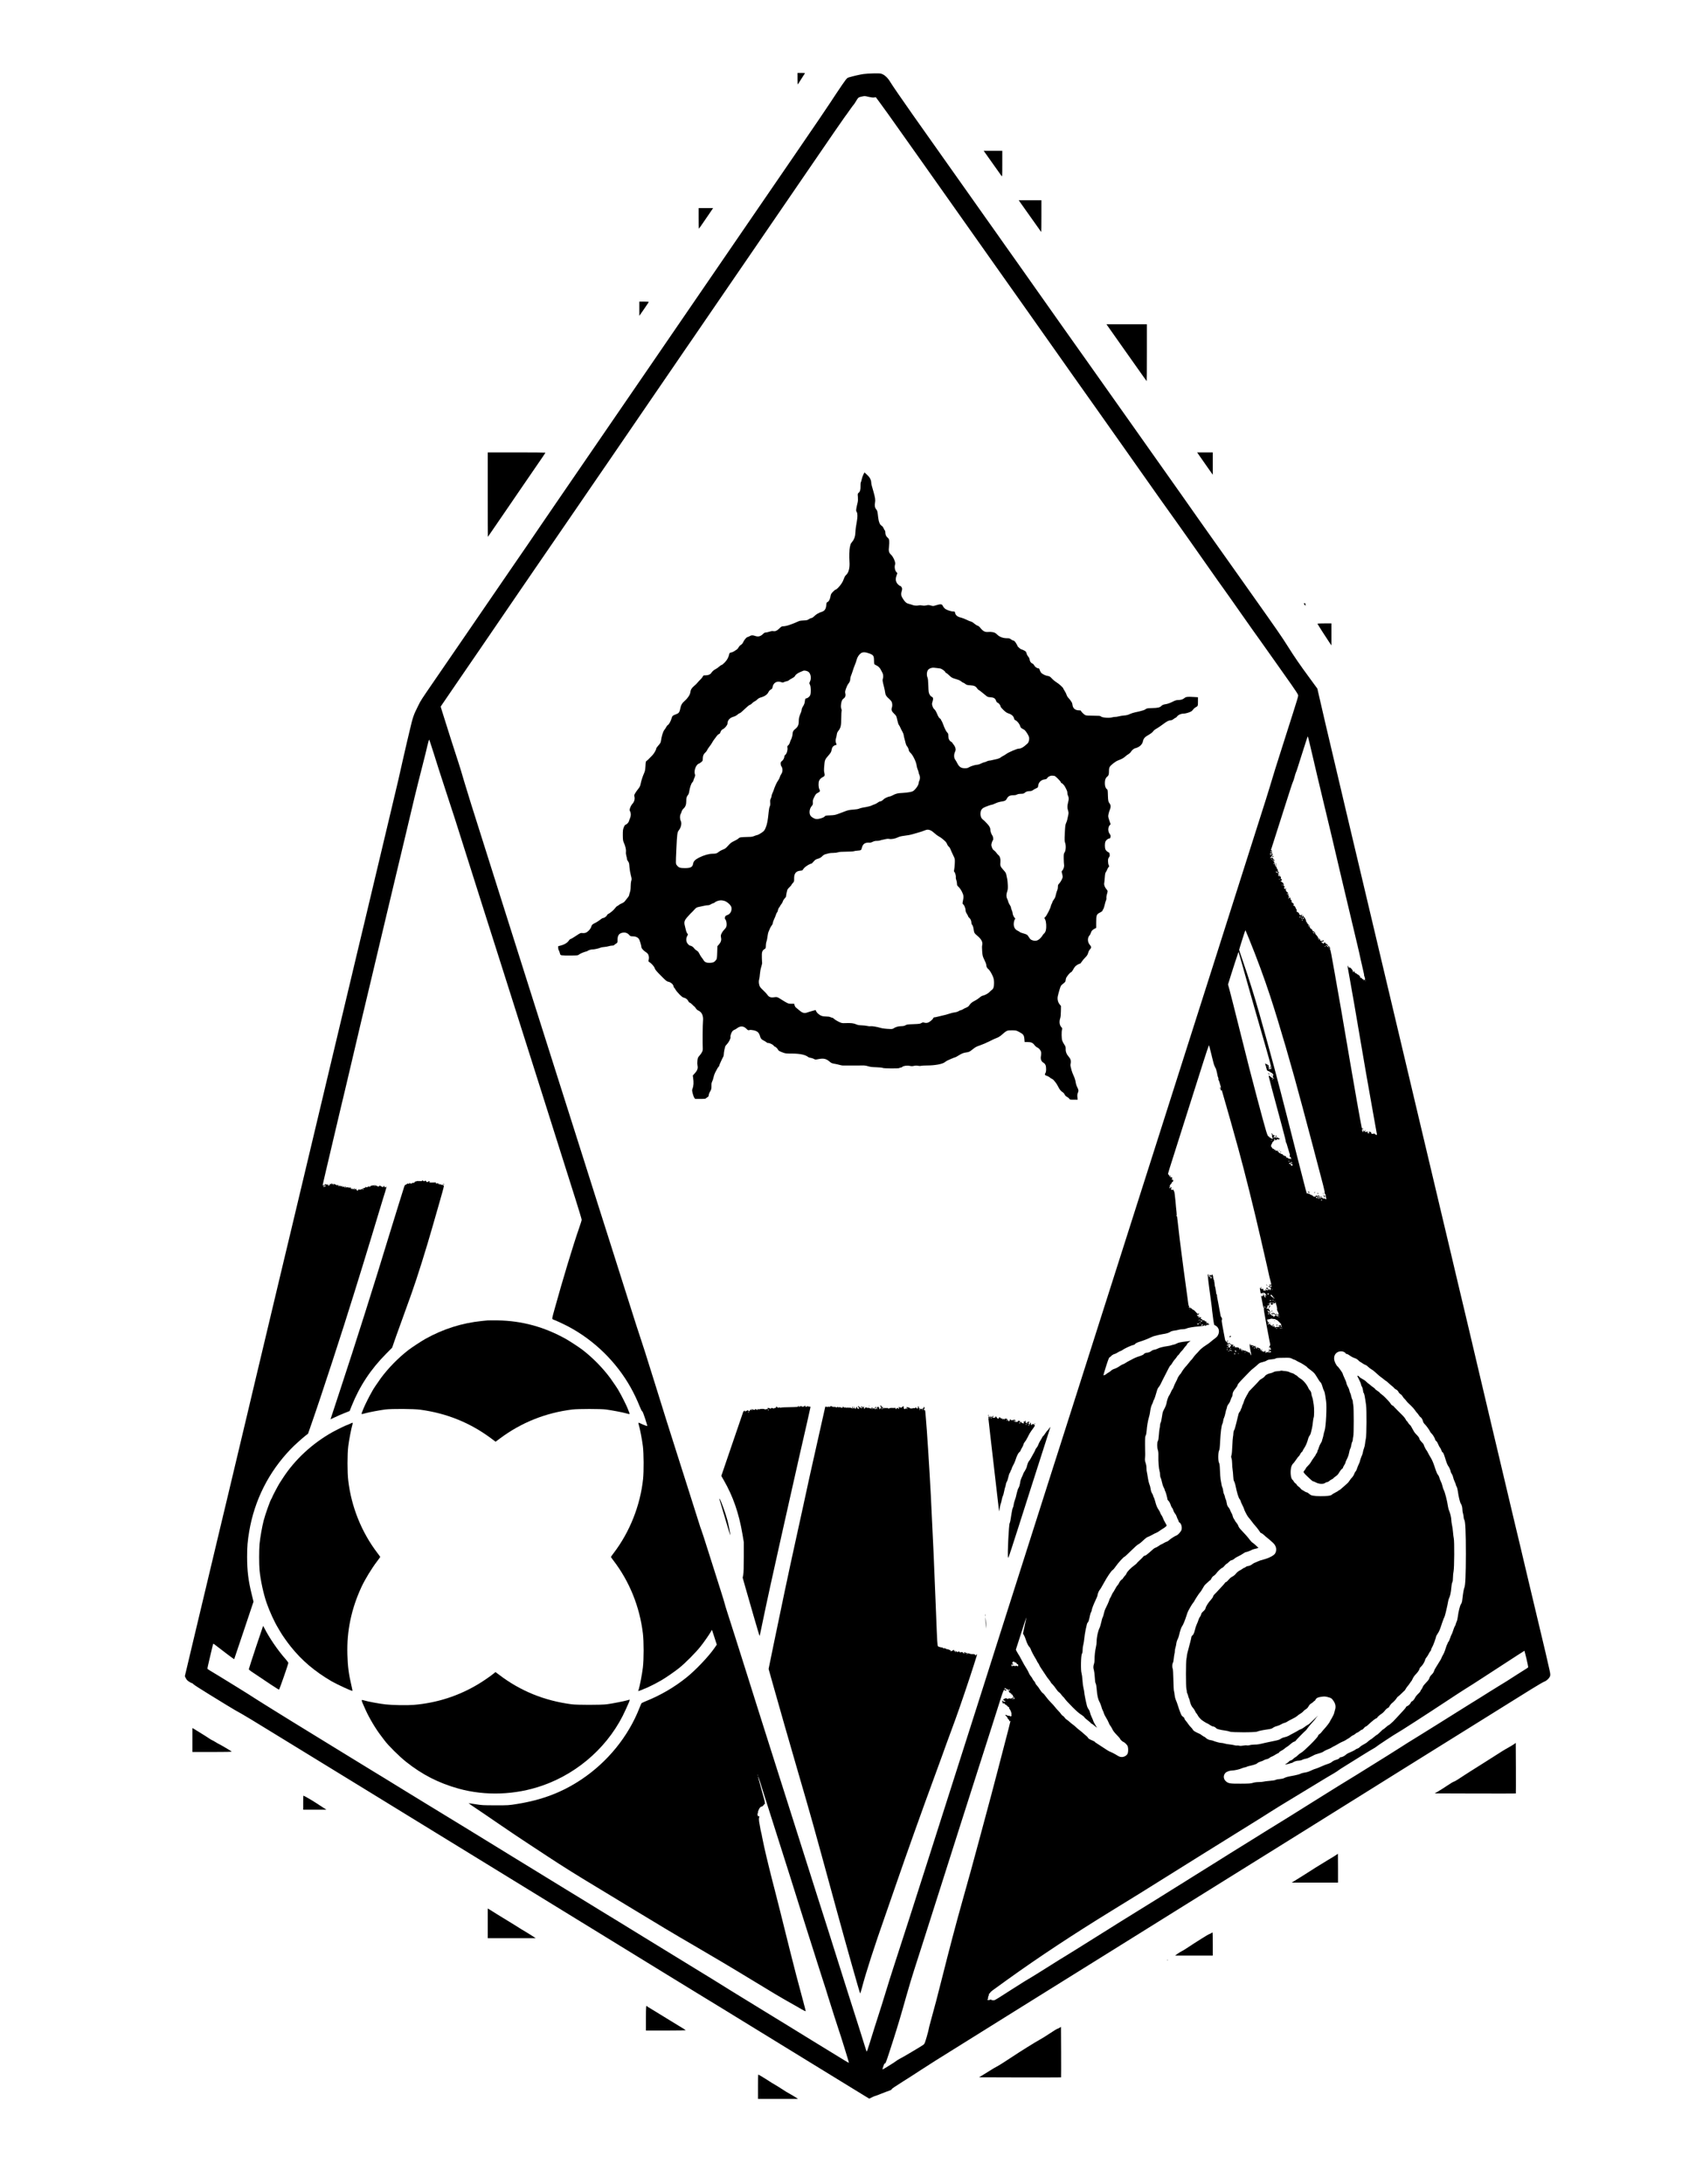 <?xml version="1.0" standalone="no"?>
<!DOCTYPE svg PUBLIC "-//W3C//DTD SVG 20010904//EN"
 "http://www.w3.org/TR/2001/REC-SVG-20010904/DTD/svg10.dtd">
<svg version="1.0" xmlns="http://www.w3.org/2000/svg"
 width="4100pt" height="5300pt" viewBox="0 0 4100 5300"
 preserveAspectRatio="xMidYMid meet">

<g transform="translate(0,5300) scale(0.1,-0.1)"
fill="#000000" stroke="none">
<path d="M19360 51090 c0 -77 2 -140 5 -140 2 0 16 21 32 48 15 26 53 86 85
134 32 48 58 90 58 93 0 3 -40 5 -90 5 l-90 0 0 -140z"/>
<path d="M20960 51203 c-89 -13 -229 -45 -348 -79 -60 -18 -57 -14 -333 -426
-42 -62 -93 -141 -115 -175 -46 -73 -389 -578 -889 -1307 -323 -471 -393 -573
-745 -1086 -195 -283 -440 -641 -545 -795 -201 -295 -347 -508 -666 -972 -295
-429 -712 -1037 -1034 -1508 -66 -97 -284 -415 -485 -708 -201 -293 -477 -694
-612 -892 -386 -563 -779 -1136 -1206 -1758 -216 -314 -432 -630 -480 -700
-48 -70 -114 -167 -147 -215 -34 -48 -131 -190 -217 -317 -85 -126 -234 -344
-329 -483 -96 -139 -286 -417 -424 -617 -220 -322 -466 -680 -840 -1225 -60
-88 -141 -206 -180 -263 -127 -186 -504 -736 -784 -1142 -371 -541 -361 -524
-428 -660 -117 -233 -130 -272 -208 -605 -15 -63 -46 -196 -70 -295 -24 -99
-69 -295 -100 -435 -69 -318 -106 -474 -311 -1335 -91 -379 -223 -935 -294
-1235 -115 -488 -161 -680 -300 -1260 -38 -157 -159 -665 -200 -835 -10 -44
-84 -354 -164 -690 -150 -629 -327 -1372 -415 -1740 -46 -192 -299 -1252 -556
-2335 -57 -239 -178 -745 -268 -1125 -91 -379 -202 -845 -247 -1035 -45 -190
-102 -428 -127 -530 -90 -375 -122 -512 -198 -830 -42 -179 -133 -559 -201
-845 -69 -286 -206 -862 -305 -1280 -99 -418 -189 -796 -199 -840 -49 -204
-371 -1555 -461 -1935 -56 -234 -146 -612 -201 -840 -54 -228 -166 -698 -249
-1045 -157 -658 -278 -1167 -409 -1715 -43 -179 -102 -425 -130 -548 l-53
-222 18 -39 c9 -22 29 -51 44 -64 27 -26 98 -67 115 -67 6 0 19 -11 31 -25 11
-14 178 -121 370 -239 193 -118 384 -235 425 -261 141 -87 283 -170 387 -226
54 -29 270 -160 863 -524 195 -120 585 -358 865 -530 281 -171 798 -489 1150
-705 996 -611 1494 -917 1825 -1120 168 -103 436 -267 595 -365 160 -98 686
-421 1170 -718 484 -297 1006 -617 1160 -712 154 -94 678 -416 1165 -715 487
-298 1128 -692 1425 -875 297 -182 686 -421 865 -530 179 -109 433 -265 565
-345 522 -320 2476 -1519 2905 -1783 250 -154 504 -309 563 -345 l108 -65 64
31 c35 18 68 32 75 32 6 0 77 26 158 59 81 32 170 66 199 75 35 12 50 22 47
30 -3 9 87 71 263 181 147 92 333 212 413 265 80 53 253 164 385 247 243 152
1427 891 1915 1195 486 302 871 542 1345 838 259 161 619 385 800 498 182 113
609 379 950 592 341 213 823 513 1070 667 604 376 943 587 1760 1096 380 236
857 534 1060 660 204 127 746 465 1205 752 459 287 939 586 1065 665 127 79
473 295 770 480 297 185 637 397 755 470 118 73 393 244 610 380 217 136 508
317 645 402 138 85 371 231 519 323 149 92 289 174 313 182 57 20 129 90 142
140 9 34 4 67 -40 253 -28 118 -57 247 -65 285 -8 39 -26 113 -39 165 -19 76
-214 894 -350 1470 -21 91 -68 289 -160 675 -13 55 -49 206 -79 335 -31 129
-76 321 -102 425 -25 105 -56 235 -69 290 -117 498 -355 1503 -405 1710 -22
94 -67 283 -100 420 -32 138 -109 462 -170 720 -61 259 -140 594 -176 745
-102 437 -119 506 -199 845 -42 176 -105 442 -140 590 -35 149 -82 347 -105
440 -22 94 -53 226 -70 295 -16 69 -72 307 -125 530 -53 223 -116 488 -140
590 -24 102 -78 329 -120 505 -42 176 -134 565 -205 865 -71 300 -165 698
-210 885 -44 187 -119 500 -165 696 -46 195 -95 402 -109 460 -14 57 -84 354
-156 659 -133 562 -355 1498 -390 1645 -25 107 -94 396 -180 758 -201 848
-266 1125 -414 1747 -41 173 -105 441 -141 595 -36 154 -102 429 -145 610 -43
182 -124 524 -180 760 -56 237 -121 513 -145 615 -24 102 -59 253 -79 335
-183 770 -392 1662 -452 1931 l-25 111 -186 254 c-252 343 -361 502 -538 782
-149 236 -235 360 -888 1282 -187 264 -406 572 -485 685 -80 113 -220 311
-312 440 -92 129 -207 291 -255 360 -49 69 -158 224 -244 345 -85 121 -254
362 -376 535 -205 292 -295 419 -530 750 -49 69 -152 215 -230 325 -77 110
-233 331 -346 490 -113 160 -365 515 -559 790 -384 545 -555 786 -665 940 -39
55 -114 161 -167 235 -119 169 -281 398 -425 600 -60 85 -168 238 -240 340
-122 174 -248 352 -438 620 -101 143 -261 370 -335 475 -52 73 -103 145 -365
515 -48 69 -131 186 -183 260 -53 74 -114 161 -136 192 -23 31 -86 121 -142
200 -240 341 -352 499 -419 593 -116 163 -280 394 -460 650 -167 237 -459 651
-896 1267 -258 366 -520 747 -548 798 -40 74 -114 151 -173 181 -57 29 -59 29
-220 28 -90 -1 -206 -8 -258 -16z m127 -554 c56 -13 103 -19 131 -15 l42 6 73
-97 c112 -151 265 -364 617 -863 157 -223 241 -341 416 -587 77 -109 277 -391
444 -628 306 -434 355 -504 650 -920 90 -126 206 -291 258 -365 95 -135 238
-337 445 -630 129 -182 269 -379 382 -540 45 -63 124 -176 177 -250 52 -74
189 -268 304 -430 114 -162 244 -347 289 -410 45 -63 191 -270 325 -460 134
-190 297 -421 363 -515 67 -93 155 -218 196 -277 144 -203 229 -324 413 -583
161 -227 500 -707 671 -950 217 -308 273 -388 377 -535 221 -312 413 -585 508
-720 53 -74 146 -205 207 -290 61 -85 140 -195 175 -245 35 -49 183 -259 329
-465 232 -329 553 -785 689 -980 25 -36 75 -105 111 -155 62 -85 297 -419 441
-625 36 -52 106 -151 155 -220 49 -69 115 -163 148 -210 33 -47 105 -148 161
-225 56 -77 217 -304 358 -505 141 -201 324 -460 406 -575 82 -116 154 -226
160 -246 10 -39 37 50 -323 -1079 -230 -721 -269 -845 -359 -1150 -21 -69 -64
-208 -96 -310 -211 -665 -504 -1586 -635 -1995 -84 -264 -242 -759 -350 -1100
-108 -341 -229 -723 -270 -850 -179 -561 -626 -1961 -875 -2745 -149 -470
-343 -1078 -430 -1350 -201 -628 -905 -2836 -1130 -3545 -94 -297 -241 -758
-327 -1025 -363 -1139 -454 -1425 -688 -2160 -135 -426 -270 -849 -300 -940
-29 -91 -104 -322 -165 -515 -207 -650 -328 -1028 -545 -1710 -210 -660 -339
-1066 -545 -1710 -54 -170 -182 -573 -285 -895 -102 -322 -229 -720 -281 -885
-53 -165 -142 -446 -199 -625 -98 -308 -532 -1669 -855 -2680 -81 -256 -212
-665 -290 -910 -332 -1042 -677 -2114 -875 -2720 -53 -162 -132 -414 -176
-560 -71 -235 -116 -376 -284 -900 -24 -74 -74 -235 -111 -357 -38 -123 -71
-219 -75 -215 -4 4 -21 52 -37 107 -17 55 -83 264 -146 465 -64 201 -141 444
-172 540 -31 96 -88 279 -129 405 -40 127 -121 383 -180 570 -131 418 -417
1320 -530 1670 -114 358 -517 1627 -695 2190 -50 160 -143 450 -205 645 -62
195 -197 621 -300 945 -103 325 -231 730 -285 900 -54 171 -159 504 -233 740
-74 237 -197 624 -272 860 -76 237 -166 520 -201 629 -35 109 -64 205 -64 213
0 7 -43 147 -95 311 -52 163 -175 554 -275 867 -99 314 -186 584 -194 600 -7
17 -18 46 -24 65 -16 54 -195 617 -282 890 -43 135 -122 382 -175 550 -53 168
-145 458 -205 645 -110 344 -175 550 -455 1450 -230 736 -269 858 -350 1100
-41 121 -131 400 -200 620 -246 777 -517 1633 -590 1860 -40 127 -130 408
-199 625 -68 217 -264 834 -434 1370 -171 536 -424 1333 -562 1770 -138 437
-404 1274 -590 1860 -186 586 -429 1353 -540 1705 -111 352 -250 793 -310 980
-168 526 -604 1906 -675 2135 -118 380 -244 795 -250 825 -4 17 -33 109 -65
205 -58 172 -259 804 -368 1153 l-55 177 35 53 c114 168 386 566 533 779 93
136 269 392 391 570 121 178 376 550 566 828 190 278 379 554 419 613 41 59
108 157 149 217 41 60 129 188 195 285 66 97 248 361 404 588 295 428 438 637
681 992 79 116 167 244 195 285 28 41 136 199 240 350 104 151 213 311 244
355 136 198 951 1389 1160 1695 177 259 340 497 466 680 72 104 181 265 244
357 63 93 142 207 175 254 60 85 307 446 537 784 64 93 179 261 255 372 77
111 193 281 259 378 66 97 156 228 201 293 145 211 687 1002 860 1255 93 136
300 438 459 670 160 232 339 494 399 582 344 503 747 1089 755 1095 4 3 49 64
99 137 51 73 97 135 102 138 5 3 28 36 50 73 62 105 68 111 140 126 85 19 76
19 177 -5z m10707 -15704 c19 -82 58 -247 86 -365 28 -118 69 -294 91 -390 23
-96 79 -330 124 -520 109 -449 185 -769 229 -955 19 -82 62 -265 95 -405 33
-140 96 -410 141 -600 44 -190 107 -455 140 -590 32 -135 89 -371 125 -525 37
-154 91 -383 121 -510 30 -126 69 -295 85 -375 17 -80 44 -199 60 -264 16 -66
27 -122 24 -124 -3 -3 -1 -10 4 -16 5 -6 11 -28 15 -48 5 -30 4 -38 -8 -38 -8
0 -17 -6 -19 -12 -3 -7 -6 -2 -6 11 -1 17 -5 22 -17 17 -11 -4 -18 1 -21 15
-3 11 -11 18 -19 15 -14 -5 -37 17 -27 27 7 8 -44 55 -69 63 -10 3 -18 10 -18
15 0 5 -9 9 -19 9 -12 0 -21 8 -23 22 -4 25 -28 37 -28 13 0 -9 -4 -13 -10
-10 -5 3 -10 15 -10 26 0 22 -57 90 -74 88 -27 -3 -36 2 -36 21 0 11 -5 20
-11 20 -6 0 -8 -11 -5 -27 3 -16 28 -154 55 -308 46 -259 63 -356 106 -600 8
-49 58 -342 111 -650 172 -1010 192 -1125 284 -1640 50 -280 105 -586 121
-680 16 -93 31 -175 33 -182 9 -24 -25 -21 -49 5 -23 24 -25 25 -26 7 0 -11
-3 -14 -6 -8 -3 8 -14 11 -29 7 -16 -4 -24 -2 -24 7 0 21 -13 36 -37 43 -21 7
-22 5 -18 -26 3 -18 3 -27 -1 -20 -3 6 -14 12 -24 12 -10 0 -22 4 -25 10 -3 6
1 7 9 4 9 -3 16 -2 16 4 0 16 -30 23 -50 12 -13 -7 -19 -6 -24 5 -3 8 -12 15
-20 15 -8 0 -16 6 -19 13 -2 7 -8 8 -13 3 -5 -5 -4 -11 4 -13 17 -6 15 -23 -3
-23 -8 0 -15 6 -15 13 0 6 -3 23 -7 36 -5 21 -4 23 18 16 21 -7 22 -6 10 8 -7
9 -17 14 -22 11 -5 -2 -11 5 -13 18 -36 174 -174 952 -281 1583 -158 935 -293
1715 -380 2195 -31 168 -65 360 -77 427 -12 67 -25 120 -30 117 -5 -3 -6 5 -3
19 5 17 1 32 -11 46 -22 25 -34 27 -34 4 0 -14 -3 -13 -16 5 -8 12 -23 22 -32
22 -15 0 -15 2 -2 10 10 6 17 5 23 -5 8 -16 27 -20 27 -7 0 18 -51 61 -68 56
-13 -5 -14 -4 -3 4 8 6 9 12 3 16 -16 10 -42 -4 -42 -23 -1 -14 -2 -14 -11 2
-5 9 -17 17 -24 17 -8 0 -15 7 -15 16 0 10 6 13 18 10 11 -4 22 2 30 14 10 17
10 20 -3 20 -8 0 -15 -3 -15 -7 0 -5 -15 -8 -33 -8 -29 0 -33 3 -29 23 2 12
-1 22 -7 22 -6 0 -11 -4 -11 -10 0 -5 -5 -10 -11 -10 -8 0 -7 5 1 15 16 19 5
32 -13 16 -12 -9 -13 -7 -9 14 2 15 0 25 -7 25 -6 0 -11 5 -11 11 0 6 -13 23
-28 37 -16 15 -27 32 -25 38 5 15 -31 54 -50 54 -9 0 -17 10 -19 22 -2 13 -15
29 -30 36 -16 7 -28 21 -28 31 0 11 -9 21 -21 24 -18 5 -20 11 -15 33 6 21 4
25 -8 21 -10 -4 -13 -1 -9 9 3 8 -1 14 -11 14 -9 0 -13 6 -10 15 4 8 -1 17
-10 21 -9 3 -14 10 -11 14 5 8 -14 60 -26 70 -3 3 -8 13 -12 23 -3 9 -13 17
-21 17 -10 0 -13 6 -10 15 4 8 1 15 -5 15 -6 0 -11 -7 -11 -15 0 -17 -16 -20
-25 -5 -3 6 -1 10 4 10 6 0 11 10 11 22 0 19 -1 20 -12 6 -16 -20 -58 -7 -58
18 0 19 -36 54 -56 54 -10 0 -12 9 -7 30 3 17 1 30 -4 30 -5 0 -16 17 -23 39
-8 26 -22 43 -44 54 -20 10 -25 16 -13 16 20 1 21 10 2 35 -7 10 -18 15 -24
11 -7 -3 -8 0 -5 9 4 11 0 16 -12 16 -14 0 -15 3 -6 8 15 10 7 38 -14 46 -7 3
-12 11 -9 18 3 7 1 20 -5 28 -8 13 -11 12 -24 -5 -15 -20 -15 -20 -16 3 0 12
5 22 10 22 6 0 10 5 10 11 0 6 -7 9 -15 6 -11 -5 -13 0 -8 25 5 25 3 30 -9 26
-8 -4 -21 -2 -29 3 -11 7 -9 9 9 9 12 0 22 4 22 9 0 12 -29 41 -40 41 -5 0 -7
7 -4 15 4 10 0 15 -12 15 -14 0 -15 3 -6 12 15 15 16 38 1 38 -6 0 -8 -7 -5
-16 4 -11 -2 -8 -19 7 -23 22 -23 25 -7 37 15 11 15 14 2 22 -8 5 -19 10 -24
10 -6 0 -5 5 2 12 17 17 15 28 -5 28 -16 0 -16 2 -3 10 13 9 13 12 -2 20 -9 6
-23 17 -31 24 -7 8 -22 16 -33 19 -17 4 -17 5 2 6 38 2 43 51 6 51 -13 0 -14
2 -4 8 18 12 -3 66 -23 58 -8 -3 -17 -1 -20 5 -4 5 -12 6 -18 2 -7 -4 -6 1 2
10 19 23 1 64 -30 69 -12 2 -24 9 -27 16 -7 21 21 13 50 -15 23 -22 28 -24 28
-10 0 10 -7 20 -15 23 -8 4 -15 17 -15 29 0 33 -10 56 -22 49 -6 -4 -8 2 -3
15 5 16 2 21 -12 21 -15 0 -16 2 -3 10 12 7 10 11 -10 19 -14 5 -22 10 -17 10
4 1 0 17 -8 37 -8 20 -12 40 -9 45 3 5 -5 13 -18 18 -16 7 -18 10 -6 10 27 1
33 23 12 40 -11 9 -23 24 -27 33 -5 14 -11 16 -31 8 -17 -6 -27 -6 -32 1 -3 6
3 13 15 16 12 3 21 12 21 21 0 8 7 24 17 34 18 20 12 35 -8 22 -7 -4 -23 -9
-35 -10 -17 -2 -21 2 -17 12 4 11 13 14 29 10 20 -5 24 -2 24 14 0 17 -4 20
-20 15 -14 -5 -20 -2 -20 10 0 12 6 15 20 10 22 -7 23 -5 14 19 -3 9 -11 13
-17 9 -6 -4 -8 -1 -5 8 5 13 150 467 228 714 21 66 72 226 113 355 42 129 100
313 131 408 30 96 60 179 65 186 6 7 22 57 36 111 14 55 30 104 34 110 5 5 23
57 41 115 17 58 60 193 95 300 35 107 83 257 107 334 33 109 44 133 49 115 4
-13 23 -91 43 -174z m-21274 -200 c51 -159 108 -339 126 -400 18 -60 92 -288
164 -505 72 -217 180 -548 240 -735 155 -486 583 -1836 683 -2155 30 -96 137
-431 237 -745 100 -313 211 -660 245 -770 72 -227 675 -2131 939 -2960 167
-526 498 -1572 817 -2582 82 -259 149 -482 149 -496 0 -14 -27 -102 -60 -195
-137 -390 -399 -1253 -600 -1981 -59 -212 -61 -226 -44 -238 10 -7 21 -13 25
-13 17 0 250 -109 364 -169 627 -335 1158 -856 1506 -1477 79 -142 154 -299
215 -451 28 -72 55 -124 63 -125 10 -2 35 -63 72 -178 31 -96 55 -177 53 -179
-4 -5 -115 36 -162 61 -57 29 -63 25 -46 -29 28 -91 83 -379 100 -523 22 -179
24 -607 5 -790 -66 -642 -324 -1292 -714 -1802 -37 -48 -67 -91 -67 -95 0 -3
26 -40 58 -82 392 -510 640 -1123 718 -1773 24 -198 24 -628 0 -827 -18 -154
-78 -465 -101 -532 l-15 -41 27 7 c15 3 50 17 78 29 27 13 61 27 75 31 13 4
54 23 91 41 36 18 77 38 90 44 23 10 75 38 202 109 100 57 329 214 437 302
145 116 397 370 512 515 86 108 212 288 262 376 l19 33 59 -180 58 -180 -55
-80 c-141 -205 -458 -539 -682 -718 -297 -238 -627 -430 -983 -573 -58 -23
-108 -48 -112 -56 -4 -7 -26 -60 -48 -117 -271 -688 -771 -1303 -1405 -1727
-465 -311 -957 -499 -1560 -595 -207 -33 -214 -34 -530 -33 -300 0 -330 2
-484 27 -90 15 -165 26 -167 25 -1 -2 79 -58 179 -125 100 -66 351 -237 557
-379 206 -141 510 -346 675 -454 165 -108 401 -263 525 -345 368 -242 688
-442 1175 -735 253 -153 642 -389 865 -524 556 -339 1127 -680 1485 -886 387
-224 995 -585 1450 -863 435 -266 661 -400 902 -536 100 -56 224 -126 275
-157 51 -30 94 -50 96 -45 2 5 -26 116 -62 247 -111 406 -241 905 -321 1229
-143 578 -344 1380 -370 1475 -59 218 -226 896 -255 1040 -17 85 -35 171 -40
190 -5 19 -12 53 -15 75 -3 22 -10 54 -15 70 -9 28 -24 109 -52 273 -7 42 -7
75 0 102 9 36 8 39 -8 30 -14 -7 -19 -3 -28 25 -6 22 -7 37 0 41 5 3 8 16 7
27 -2 28 34 107 58 127 10 8 27 16 38 18 11 2 25 11 30 19 6 9 20 27 33 39 14
14 19 25 12 29 -6 3 -8 10 -6 13 5 8 -5 47 -63 252 -77 273 -102 372 -98 377
3 2 24 -56 47 -129 23 -73 68 -218 101 -323 33 -104 93 -293 134 -420 40 -126
103 -324 140 -440 76 -241 308 -972 365 -1150 39 -120 149 -473 275 -875 37
-118 104 -332 150 -475 46 -143 111 -348 145 -455 34 -107 77 -242 95 -300 18
-58 72 -226 120 -375 49 -148 105 -326 125 -395 43 -141 269 -851 275 -860 9
-15 235 -744 233 -751 -2 -5 -41 16 -88 45 -47 30 -202 124 -345 211 -143 87
-354 216 -470 288 -115 71 -262 162 -325 200 -63 39 -178 110 -255 157 -77 48
-228 140 -335 205 -221 134 -665 407 -815 500 -55 34 -172 106 -260 160 -201
124 -284 175 -410 255 -99 62 -355 219 -570 349 -161 98 -914 559 -956 586
-33 22 -303 187 -759 466 -96 58 -224 137 -285 174 -60 37 -141 87 -180 110
-38 23 -126 77 -195 120 -69 43 -217 134 -330 202 -113 69 -243 149 -290 177
-128 79 -300 184 -450 276 -240 147 -662 405 -770 472 -327 201 -970 596
-1125 691 -99 60 -218 133 -265 162 -265 163 -386 237 -793 484 -86 53 -314
192 -505 309 -191 118 -419 258 -507 312 -88 53 -200 122 -250 152 -49 31
-299 184 -555 340 -256 157 -618 379 -805 494 -187 116 -475 292 -640 393
-165 101 -368 227 -452 280 -83 53 -200 125 -258 161 -59 36 -137 85 -173 109
-58 39 -228 146 -372 235 -25 15 -133 82 -240 148 -192 119 -370 227 -482 294
-31 19 -59 38 -62 43 -3 4 16 98 43 207 27 109 59 245 71 302 13 56 26 102 29
102 3 0 42 -29 86 -63 137 -108 417 -318 420 -315 1 2 107 316 236 700 l233
696 -41 169 c-84 336 -114 579 -114 919 0 253 11 379 51 619 129 758 472 1439
1005 1994 90 94 274 260 371 336 l52 40 82 235 c237 675 763 2287 1040 3185
56 182 146 472 200 645 54 173 153 497 220 720 67 223 153 509 192 635 39 127
78 257 88 290 10 33 34 110 53 170 23 71 31 111 24 114 -6 2 -13 -1 -15 -7 -6
-18 -20 -14 -27 8 -7 23 -25 27 -25 5 0 -8 -4 -15 -10 -15 -15 0 -64 24 -73
35 -5 6 -13 3 -22 -9 -15 -19 -16 -19 -65 6 -27 14 -50 22 -50 16 0 -5 -12 -9
-27 -7 -33 2 -83 -16 -83 -31 0 -5 -4 -10 -10 -10 -5 0 -10 8 -10 17 0 15 -2
14 -15 -3 -8 -10 -15 -15 -15 -10 0 5 -7 3 -16 -5 -13 -10 -17 -10 -24 0 -6
11 -10 10 -17 -3 -4 -8 -20 -17 -33 -18 -14 -2 -34 -11 -44 -20 -19 -17 -48
-23 -90 -18 -13 1 -17 -3 -13 -13 4 -10 -1 -13 -19 -9 -15 3 -24 11 -24 23 0
24 -13 24 -36 2 -16 -16 -16 -16 -10 5 5 13 3 22 -3 22 -6 0 -11 -4 -11 -9 0
-5 -9 -11 -19 -14 -14 -3 -18 -1 -14 9 3 8 0 14 -6 14 -6 0 -11 -4 -11 -10 0
-5 -4 -10 -10 -10 -5 0 -10 10 -10 21 0 18 -5 20 -27 16 -15 -3 -35 0 -46 7
-15 8 -21 8 -24 -2 -4 -9 -11 -6 -24 9 -11 12 -22 19 -26 15 -4 -4 -1 -11 7
-16 8 -5 11 -12 7 -16 -3 -4 -16 4 -27 17 -15 16 -23 20 -26 12 -8 -18 -24
-16 -24 2 0 18 -17 20 -22 4 -3 -8 -10 -6 -20 5 -21 20 -26 20 -31 -1 -3 -15
-6 -13 -17 10 -14 29 -36 38 -26 10 6 -15 5 -15 -11 -1 -15 12 -75 38 -89 38
-2 0 -4 -5 -4 -11 0 -5 5 -7 12 -3 7 5 8 3 3 -6 -6 -10 -12 -8 -26 8 -21 27
-44 29 -34 5 5 -15 4 -16 -6 -5 -7 6 -20 12 -29 11 -10 0 -11 -2 -3 -6 15 -6
-1 -25 -30 -36 -15 -6 -17 -3 -12 13 7 22 -10 28 -19 8 -5 -10 -7 -10 -12 0
-6 14 -44 17 -44 3 0 -8 -51 -23 -57 -17 -2 1 38 175 88 387 49 211 128 546
175 744 46 198 100 425 119 505 19 80 49 204 65 275 17 72 44 184 60 250 16
66 56 235 89 375 324 1378 353 1502 556 2350 203 849 253 1063 386 1625 66
281 181 762 255 1070 74 308 162 675 195 815 60 255 105 442 245 1030 42 173
114 464 161 645 46 182 91 359 100 395 8 36 31 132 51 214 21 88 38 143 42
135 5 -8 50 -144 100 -304z m20333 -2510 c-3 -9 -8 -14 -10 -11 -3 3 -2 9 2
15 9 16 15 13 8 -4z m27 -89 c0 -3 -4 -8 -10 -11 -5 -3 -10 -1 -10 4 0 6 5 11
10 11 6 0 10 -2 10 -4z m33 -19 c3 -8 -1 -14 -8 -14 -7 0 -11 6 -8 14 3 7 6
13 8 13 2 0 5 -6 8 -13z m17 -87 c0 -5 -4 -10 -10 -10 -5 0 -10 5 -10 10 0 6
5 10 10 10 6 0 10 -4 10 -10z m140 -374 c0 -3 -4 -8 -10 -11 -5 -3 -10 -1 -10
4 0 6 5 11 10 11 6 0 10 -2 10 -4z m65 -146 c3 -5 1 -10 -4 -10 -6 0 -11 5
-11 10 0 6 2 10 4 10 3 0 8 -4 11 -10z m431 -770 c0 -11 -6 -20 -13 -20 -11 0
-11 5 -3 20 6 11 12 20 13 20 2 0 3 -9 3 -20z m34 -35 c0 -8 -2 -15 -4 -15 -2
0 -6 7 -10 15 -3 8 -1 15 4 15 6 0 10 -7 10 -15z m50 1 c0 -8 -6 -16 -13 -19
-8 -3 -13 3 -13 14 0 11 6 19 13 19 7 0 13 -6 13 -14z m-30 -46 c0 -5 -4 -10
-10 -10 -5 0 -10 5 -10 10 0 6 5 10 10 10 6 0 10 -4 10 -10z m-1300 -455 c189
-464 368 -948 513 -1390 227 -691 530 -1733 788 -2705 83 -311 197 -740 254
-955 99 -373 139 -524 245 -932 31 -120 43 -184 36 -187 -7 -2 -4 -9 7 -18 13
-9 19 -29 20 -59 1 -24 6 -47 11 -50 5 -4 5 -12 1 -19 -5 -8 -11 -7 -24 4 -10
9 -26 13 -39 9 -15 -3 -24 0 -28 11 -3 9 -16 16 -28 16 -21 1 -21 1 -2 15 22
16 10 20 -14 5 -12 -7 -12 -12 -2 -22 16 -16 15 -29 -3 -22 -8 3 -14 9 -13 12
3 17 -28 68 -39 65 -17 -6 -16 -23 1 -23 8 0 15 -14 18 -35 2 -22 0 -35 -7
-35 -7 0 -11 13 -10 30 1 18 -3 30 -11 30 -6 0 -14 6 -17 14 -7 18 -47 9 -47
-10 0 -8 -7 -14 -15 -14 -9 0 -12 6 -9 18 5 14 3 14 -10 -2 -14 -18 -21 -15
-17 7 0 4 -6 7 -14 7 -8 0 -15 5 -15 10 0 6 -11 10 -25 10 -14 0 -24 5 -22 12
1 7 -8 13 -19 14 -12 0 -27 5 -34 9 -7 4 -15 2 -19 -4 -4 -6 -19 33 -33 86
-63 241 -206 799 -458 1793 -234 918 -375 1444 -665 2475 -121 430 -272 910
-411 1309 -46 132 -84 246 -84 254 0 14 138 448 147 465 3 5 6 7 8 5 2 -2 40
-93 85 -203z m1576 151 c20 -21 17 -28 -6 -14 -11 7 -20 16 -20 20 0 12 10 9
26 -6z m284 -330 c0 -2 -7 -7 -16 -10 -8 -3 -12 -2 -9 4 6 10 25 14 25 6z m85
-36 c3 -5 1 -10 -4 -10 -6 0 -11 5 -11 10 0 6 2 10 4 10 3 0 8 -4 11 -10z
m-2122 -370 c42 -146 106 -373 142 -505 63 -226 229 -806 352 -1230 169 -582
233 -820 224 -823 -6 -2 -11 -11 -11 -20 -1 -14 -2 -14 -12 2 -10 18 -12 18
-23 2 -11 -14 -13 -15 -19 -1 -3 8 0 15 6 15 9 0 9 3 1 11 -7 7 -10 24 -7 38
4 23 -1 29 -41 49 l-47 23 8 -23 c4 -13 15 -52 24 -88 16 -63 17 -65 58 -78
25 -8 39 -18 35 -24 -3 -7 -1 -8 5 -4 6 4 26 -7 44 -23 28 -25 31 -32 22 -52
-14 -32 -8 -54 19 -67 12 -6 16 -11 9 -11 -21 -1 -89 37 -96 54 -3 9 -10 14
-15 11 -5 -4 -11 0 -14 6 -2 7 -7 10 -11 7 -6 -6 106 -433 320 -1218 58 -212
102 -391 99 -398 -2 -8 -1 -12 3 -9 4 2 25 -57 45 -132 21 -75 42 -147 47
-159 5 -13 6 -23 2 -23 -4 0 -8 -8 -8 -19 0 -10 5 -17 12 -14 11 4 24 -27 24
-57 -1 -12 -3 -12 -13 2 -9 11 -18 14 -27 8 -9 -6 -19 -2 -30 10 -11 13 -24
17 -41 14 -17 -4 -20 -3 -10 4 19 14 8 26 -38 42 -23 7 -41 19 -41 27 0 7 -9
13 -19 13 -11 0 -27 7 -35 16 -9 8 -20 13 -25 9 -5 -3 -12 4 -16 15 -3 11 -13
20 -20 20 -9 0 -12 6 -9 15 5 12 0 14 -25 9 -25 -5 -31 -3 -31 11 0 13 -6 16
-27 11 -16 -3 -22 -3 -15 0 19 9 14 24 -8 24 -12 0 -25 10 -32 25 -6 14 -15
25 -19 25 -11 0 1 64 13 68 4 2 8 11 8 19 0 9 14 29 31 44 22 19 30 34 26 48
-3 13 -1 18 8 15 7 -3 11 -14 8 -27 -5 -18 -3 -20 7 -10 10 9 17 9 26 2 9 -8
11 -5 7 12 -5 17 -3 20 8 14 19 -12 49 -14 49 -3 0 5 5 6 10 3 6 -3 10 -1 10
4 0 6 -7 11 -16 11 -9 0 -23 8 -31 18 -11 13 -16 14 -20 4 -4 -10 -8 -10 -19
-1 -8 6 -27 9 -44 5 -35 -7 -38 0 -10 24 19 17 19 18 3 25 -10 5 -21 8 -25 7
-4 -1 -10 7 -13 18 -6 20 -35 28 -35 10 0 -5 7 -10 15 -10 18 0 20 -17 3 -23
-10 -3 -10 -7 0 -19 7 -9 10 -23 6 -32 -4 -11 -1 -16 12 -16 13 0 15 -3 7 -11
-12 -12 -53 -3 -53 12 0 5 -9 9 -20 9 -11 0 -20 7 -20 15 0 8 -5 15 -11 15
-33 0 -48 51 -284 935 -122 457 -241 920 -420 1640 -112 451 -223 886 -245
967 l-40 146 75 241 c41 133 84 265 94 293 11 29 34 99 52 155 18 57 33 102
35 100 1 -1 36 -121 77 -267z m3004 -442 c-3 -8 -6 -5 -6 6 -1 11 2 17 5 13 3
-3 4 -12 1 -19z m-3732 -1816 c30 -129 61 -240 70 -248 8 -9 13 -20 10 -25 -4
-5 -2 -9 4 -9 13 0 35 -78 57 -195 1 -5 3 -13 4 -17 1 -5 3 -11 5 -15 1 -5 5
-16 9 -25 5 -10 6 -25 2 -33 -3 -8 -2 -15 3 -15 7 0 24 -51 58 -173 4 -14 0
-18 -15 -15 -10 2 -18 -1 -18 -7 1 -5 9 -9 19 -8 9 2 17 -2 17 -7 0 -6 -5 -10
-10 -10 -7 0 -7 -7 1 -21 8 -16 13 -18 19 -9 5 8 9 4 12 -12 3 -12 33 -117 67
-233 66 -224 199 -696 330 -1170 159 -579 384 -1480 547 -2195 63 -278 126
-552 140 -610 14 -58 29 -125 34 -150 5 -25 11 -54 14 -65 2 -11 12 -51 20
-90 9 -38 24 -96 33 -128 13 -45 14 -60 4 -70 -9 -9 -14 -9 -21 3 -11 18 -22
8 -14 -13 4 -12 13 -15 30 -11 18 5 24 2 24 -11 0 -18 -21 -18 -62 0 -10 4
-18 3 -18 -2 0 -13 49 -35 60 -28 5 3 5 -9 -1 -27 -5 -18 -9 -34 -9 -35 0 -2
-7 -3 -15 -3 -9 0 -12 6 -9 15 9 22 -5 18 -27 -7 -16 -19 -20 -21 -28 -8 -8
12 -13 11 -31 -5 -18 -16 -23 -17 -31 -5 -8 11 -12 12 -16 3 -9 -24 -20 -13
-15 14 4 22 2 25 -12 20 -18 -7 -55 7 -69 27 -5 6 -6 -2 -3 -19 3 -16 8 -52
12 -80 4 -27 9 -44 11 -37 3 6 9 9 14 6 6 -3 15 -2 22 3 23 16 62 9 72 -14 5
-13 13 -23 17 -23 5 0 7 -10 7 -22 -1 -17 -2 -19 -6 -5 -5 18 -23 24 -23 6 0
-6 5 -19 10 -30 8 -15 7 -19 -4 -19 -9 0 -19 14 -24 32 -4 17 -14 34 -22 36
-9 3 -11 -1 -7 -11 8 -21 -32 -35 -44 -16 -6 9 -7 3 -3 -16 48 -263 52 -280
64 -277 10 2 11 0 2 -11 -9 -10 5 -100 59 -388 83 -443 78 -414 89 -464 8 -34
6 -44 -11 -68 -23 -32 -19 -47 7 -26 15 12 16 11 10 -9 -6 -16 -3 -22 8 -22
26 0 18 -14 -19 -34 -32 -18 -48 -46 -25 -46 6 0 10 5 10 10 0 16 37 12 44 -5
5 -14 -3 -16 -54 -17 -3 -1 -17 2 -32 6 -23 5 -28 3 -28 -11 0 -11 -3 -14 -8
-7 -4 6 -14 14 -22 17 -12 4 -11 6 3 6 24 1 22 21 -3 21 -11 0 -20 -4 -20 -10
0 -5 -7 -10 -15 -10 -8 0 -15 5 -15 11 0 6 -6 9 -14 6 -8 -3 -17 1 -20 9 -3 8
-16 19 -28 24 -13 5 -17 9 -10 9 22 1 13 19 -15 29 -16 5 -37 13 -47 18 -16 6
-18 4 -13 -10 5 -13 2 -17 -11 -14 -9 2 -21 18 -27 36 -9 32 -25 44 -25 20 0
-9 -3 -10 -8 -2 -13 20 -47 32 -77 27 -22 -3 -26 -2 -15 6 8 5 11 13 7 17 -4
4 -12 3 -18 -3 -8 -8 -4 -44 11 -124 12 -63 23 -120 25 -126 3 -7 0 -13 -5
-13 -6 0 -10 9 -10 20 0 11 -7 20 -15 20 -9 0 -12 6 -8 17 5 13 2 15 -16 10
-15 -3 -24 0 -28 9 -3 8 -12 13 -20 10 -7 -3 -16 1 -19 9 -4 9 -19 15 -39 15
-19 0 -41 7 -50 16 -9 9 -19 13 -23 9 -4 -4 -1 -10 6 -12 14 -5 16 -23 3 -23
-5 0 -15 16 -21 35 -6 19 -16 35 -22 35 -6 0 -8 -7 -4 -15 3 -9 0 -15 -10 -15
-8 0 -12 5 -9 10 3 6 0 16 -7 23 -13 14 -27 17 -87 18 -24 1 -30 4 -20 10 12
8 12 10 -1 19 -8 5 -22 9 -30 9 -10 0 -8 -3 5 -9 19 -8 19 -9 -2 -9 -24 -1
-31 13 -13 24 19 12 10 25 -14 19 -16 -4 -25 -1 -30 11 -3 9 -11 13 -17 10 -7
-5 -5 -13 5 -24 14 -15 14 -19 -4 -34 -11 -9 -20 -24 -20 -33 0 -13 -2 -13
-17 2 -10 10 -19 27 -20 38 -7 76 -12 91 -27 90 -9 -1 -16 4 -16 11 0 7 -6 15
-14 18 -14 6 -20 29 -51 207 -9 52 -25 140 -36 194 -11 58 -15 103 -10 110 12
15 4 54 -14 72 -8 9 -15 23 -16 32 0 9 -2 24 -4 32 -5 18 -31 155 -50 265 -8
44 -19 102 -25 128 -5 27 -9 51 -9 55 3 20 -2 43 -8 39 -5 -3 -8 5 -9 16 0 12
-4 36 -7 53 -4 17 -9 47 -11 68 -3 20 -8 41 -11 46 -3 5 -8 31 -10 57 -1 27
-6 59 -10 73 -4 14 -7 31 -7 38 -1 6 -5 12 -10 12 -5 0 -6 4 -3 10 3 5 1 18
-4 29 -6 11 -7 21 -3 23 4 2 0 18 -10 36 -15 30 -17 32 -23 13 -6 -21 -25 -29
-25 -11 0 6 -7 10 -16 10 -12 0 -14 -7 -9 -30 4 -19 3 -30 -4 -30 -6 0 -13 12
-17 28 -10 48 -14 56 -23 46 -9 -9 15 -220 65 -574 14 -102 28 -205 30 -230 2
-25 5 -61 8 -80 3 -19 10 -75 16 -125 19 -157 32 -225 42 -225 6 0 27 -12 46
-26 63 -48 79 -132 41 -211 -20 -42 -32 -53 -125 -123 -25 -19 -56 -44 -68
-56 -11 -12 -64 -49 -116 -82 -57 -37 -115 -84 -145 -119 -27 -31 -66 -73 -86
-92 -19 -20 -50 -57 -67 -83 -18 -26 -38 -51 -45 -55 -7 -4 -31 -33 -53 -63
-23 -30 -53 -66 -66 -80 -36 -35 -90 -108 -118 -157 -13 -24 -27 -43 -30 -43
-9 0 -70 -98 -70 -112 0 -6 -18 -43 -39 -82 -21 -39 -44 -89 -50 -112 -6 -22
-19 -49 -29 -59 -10 -11 -28 -45 -41 -76 -12 -31 -30 -65 -40 -76 -20 -22 -56
-127 -65 -191 -4 -23 -18 -66 -33 -95 -14 -29 -35 -70 -46 -91 -12 -24 -25
-84 -33 -150 -8 -60 -21 -120 -29 -132 -8 -13 -15 -40 -15 -61 0 -21 -5 -54
-10 -73 -6 -19 -15 -92 -19 -162 -6 -90 -13 -134 -25 -152 -21 -33 -21 -155 0
-216 11 -32 15 -74 13 -145 -4 -131 10 -309 27 -363 8 -23 14 -65 14 -93 0
-27 6 -60 14 -72 8 -12 22 -60 31 -107 10 -47 28 -103 41 -126 13 -22 24 -47
24 -55 0 -8 8 -30 19 -49 14 -27 51 -168 51 -195 0 -2 13 -19 30 -37 16 -18
37 -57 45 -86 9 -30 25 -64 36 -75 11 -12 22 -33 26 -47 8 -34 31 -79 53 -103
10 -10 26 -42 35 -70 9 -28 23 -60 31 -71 8 -11 14 -28 14 -38 0 -9 9 -22 20
-28 43 -23 68 -112 51 -177 -12 -43 -87 -127 -124 -139 -35 -11 -148 -84 -179
-115 -16 -16 -42 -32 -56 -35 -15 -4 -48 -19 -73 -35 -25 -16 -50 -29 -56 -29
-5 0 -34 -17 -64 -38 -30 -22 -67 -42 -83 -46 -16 -4 -48 -26 -70 -48 -23 -22
-57 -52 -76 -67 -19 -14 -46 -36 -60 -49 -13 -13 -37 -26 -52 -29 -15 -3 -28
-9 -28 -13 0 -6 -78 -85 -140 -141 -10 -9 -22 -23 -26 -31 -5 -7 -34 -31 -64
-53 -76 -54 -176 -157 -184 -191 -4 -15 -20 -39 -35 -53 -15 -14 -36 -41 -46
-58 -11 -18 -22 -33 -26 -33 -13 0 -61 -55 -73 -85 -7 -17 -19 -37 -27 -46
-25 -26 -56 -74 -82 -126 -15 -28 -32 -57 -40 -64 -7 -8 -21 -34 -31 -58 -9
-25 -25 -56 -35 -70 -10 -14 -21 -39 -25 -56 -7 -29 -56 -140 -96 -216 -11
-20 -26 -69 -34 -109 -9 -40 -22 -83 -30 -95 -8 -12 -23 -65 -34 -117 -12 -53
-29 -114 -40 -135 -39 -77 -72 -230 -72 -334 0 -35 -7 -93 -16 -129 -21 -88
-36 -221 -34 -301 1 -37 -5 -84 -14 -110 -19 -54 -20 -102 -2 -154 7 -22 17
-98 21 -169 5 -90 11 -136 22 -153 10 -16 19 -64 24 -136 12 -161 32 -248 74
-322 12 -22 30 -69 40 -105 9 -36 24 -76 32 -88 8 -13 21 -45 29 -71 7 -26 32
-76 55 -112 23 -35 50 -88 61 -117 10 -29 27 -61 38 -72 11 -11 32 -46 47 -78
27 -56 45 -79 146 -185 26 -28 47 -54 47 -58 0 -14 55 -67 75 -73 26 -7 76
-53 101 -91 26 -40 26 -168 0 -207 -29 -44 -83 -72 -137 -71 -38 1 -61 9 -111
40 -57 36 -147 82 -188 96 -9 2 -77 45 -150 94 -74 49 -150 98 -167 109 -18
10 -33 22 -33 26 0 5 -21 18 -47 29 -98 43 -111 51 -124 76 -7 13 -26 33 -41
44 -15 11 -43 35 -62 53 -19 19 -60 54 -92 78 -32 23 -74 59 -93 78 -20 20
-52 46 -71 60 -35 24 -63 47 -106 87 -13 12 -36 29 -52 39 -16 9 -37 29 -46
45 -9 16 -29 36 -45 45 -16 9 -36 29 -44 44 -9 15 -40 52 -69 81 -30 30 -66
72 -82 94 -16 22 -61 72 -100 110 -39 39 -91 100 -116 136 -24 36 -59 76 -77
87 -17 12 -50 52 -72 89 -22 37 -54 81 -70 96 -17 16 -34 41 -37 55 -4 15 -18
38 -31 51 -14 13 -31 39 -39 57 -7 18 -27 47 -43 64 -16 18 -37 53 -47 79 -9
25 -36 75 -59 111 -39 59 -68 110 -144 255 -14 28 -35 64 -47 80 -11 17 -30
50 -43 73 l-22 44 97 301 c111 350 166 515 158 472 -3 -16 -23 -109 -44 -205
l-38 -175 19 -34 c21 -35 33 -64 75 -185 14 -38 38 -81 54 -98 17 -16 33 -41
37 -56 7 -31 78 -168 122 -236 17 -28 31 -54 31 -58 0 -5 14 -27 30 -50 17
-22 30 -47 30 -54 0 -7 35 -64 78 -126 43 -62 84 -124 91 -137 7 -13 35 -51
62 -84 27 -34 49 -65 49 -71 0 -5 17 -26 39 -45 21 -20 59 -68 84 -107 26 -38
58 -77 73 -84 14 -8 39 -34 55 -57 16 -23 38 -48 47 -55 10 -7 27 -26 37 -43
19 -29 85 -102 198 -215 96 -96 158 -149 213 -182 29 -18 58 -42 65 -55 7 -13
45 -48 86 -78 40 -31 73 -60 73 -65 0 -5 8 -11 18 -14 10 -4 27 -14 38 -24 10
-10 36 -30 56 -46 l38 -28 -45 74 c-25 42 -45 81 -45 87 0 7 -16 44 -34 83
-19 38 -40 94 -46 123 -6 29 -22 66 -36 82 -13 15 -31 51 -38 78 -24 89 -66
299 -66 331 0 17 -9 64 -19 105 -10 41 -22 128 -25 194 -4 66 -14 140 -22 166
-23 68 -16 435 9 472 12 18 17 47 17 95 0 38 7 92 16 121 8 30 19 97 24 150 4
53 20 152 34 221 33 154 32 152 54 176 16 18 27 54 53 179 6 28 17 60 25 72 8
12 14 29 14 38 0 28 42 139 91 242 27 57 49 109 49 116 0 33 32 116 53 138 13
13 56 85 96 159 84 156 188 310 222 328 13 7 47 47 76 90 54 80 193 232 213
232 6 0 75 64 153 141 78 78 156 148 174 155 18 8 54 34 80 58 108 100 128
116 162 127 20 7 65 29 101 49 36 21 76 41 89 45 22 7 82 43 109 66 7 6 30 20
50 32 57 33 102 70 102 82 0 6 -16 38 -36 71 -20 32 -43 79 -51 104 -8 24 -26
58 -38 75 -13 16 -27 43 -30 58 -4 16 -23 50 -41 77 -38 55 -56 100 -85 210
-11 41 -27 85 -35 97 -8 12 -14 29 -14 38 0 8 -11 32 -25 53 -16 24 -28 63
-35 110 -5 40 -19 90 -30 111 -10 22 -26 88 -35 147 -9 60 -20 125 -25 144 -6
19 -10 64 -10 100 0 41 -8 88 -21 125 -17 50 -20 72 -14 130 4 39 5 86 4 105
-2 19 -3 118 -4 220 0 154 3 190 16 210 10 16 19 59 23 115 7 107 31 247 56
330 10 33 20 78 23 100 15 111 30 169 52 211 14 26 25 54 25 62 0 8 8 29 19
46 17 30 43 107 76 227 8 31 26 67 39 80 13 14 37 51 53 84 15 33 33 68 38 79
166 329 185 364 199 369 7 3 27 30 44 60 17 29 43 67 59 83 16 16 39 46 52 67
12 20 26 37 30 37 5 0 21 19 36 42 16 24 38 50 49 59 12 9 37 40 56 68 19 28
38 51 42 51 4 0 17 18 29 40 13 22 25 40 28 40 3 1 18 11 33 23 l28 23 -103
-12 c-141 -17 -198 -30 -238 -53 -19 -11 -52 -23 -74 -27 -22 -3 -48 -11 -57
-15 -9 -5 -49 -13 -90 -19 -104 -15 -198 -39 -237 -61 -18 -11 -53 -22 -77
-26 -25 -3 -56 -16 -72 -29 -26 -24 -80 -44 -114 -44 -20 0 -68 -21 -68 -29 0
-13 -62 -43 -125 -61 -54 -16 -121 -45 -185 -82 -8 -5 -33 -17 -55 -28 -22
-11 -60 -33 -85 -50 -25 -16 -51 -30 -59 -30 -7 0 -34 -14 -60 -31 -69 -47
-101 -64 -157 -83 -28 -9 -60 -28 -72 -41 -12 -13 -38 -33 -60 -44 -21 -11
-44 -26 -51 -34 -13 -16 -69 -42 -76 -36 -2 3 27 101 64 219 55 172 72 215 89
221 11 4 24 14 29 22 10 18 73 57 93 57 8 0 40 16 70 35 30 19 61 35 69 35 8
0 29 11 47 25 43 33 212 112 258 120 20 4 40 13 44 20 13 22 56 44 127 65 76
23 192 68 270 106 28 13 64 27 80 30 17 4 50 12 75 19 25 7 79 18 120 25 101
15 148 30 191 58 23 15 58 25 95 29 33 3 78 11 102 19 23 8 68 14 100 14 31 0
70 7 86 15 39 20 174 44 315 54 86 7 118 13 127 25 6 9 15 16 19 16 4 0 2 -7
-5 -15 -10 -12 -10 -15 3 -15 9 0 18 4 22 9 3 6 26 13 51 17 30 4 41 9 33 15
-7 4 -17 5 -21 3 -4 -3 -8 2 -8 10 0 20 -18 30 -33 17 -10 -8 -13 -4 -13 17 1
22 -3 26 -21 24 -16 -2 -23 2 -23 14 0 12 -6 15 -25 12 -18 -4 -26 0 -30 13
-4 11 -15 19 -26 19 -10 0 -19 5 -19 10 0 6 5 10 10 10 6 0 10 5 10 10 0 15
-57 12 -63 -2 -4 -10 -6 -10 -6 -1 -1 6 3 14 9 18 5 3 6 13 3 22 -6 15 -7 14
-14 -3 -7 -18 -8 -18 -15 4 -3 12 -11 22 -16 22 -5 0 -6 5 -2 11 5 8 8 8 13 0
13 -20 40 11 31 34 -7 17 -9 17 -9 3 -1 -22 -16 -23 -33 -3 -40 48 -79 85 -89
85 -6 0 -16 6 -24 13 -38 36 -59 48 -77 44 -16 -5 -17 -3 -7 10 9 10 9 17 2
21 -6 4 -14 30 -18 57 -4 28 -8 61 -10 75 -2 14 -6 45 -9 70 -8 62 -83 611
-101 740 -13 92 -69 524 -80 620 -2 19 -7 55 -10 80 -10 77 -33 280 -45 390
-7 58 -13 114 -15 125 -2 11 -4 24 -4 28 -1 5 -7 5 -13 1 -10 -6 -10 -5 -1 7
8 10 9 34 3 86 -5 39 -12 104 -15 145 -8 106 -15 179 -20 208 -3 14 -7 54 -10
90 -4 36 -10 67 -16 68 -5 2 -9 12 -9 23 0 10 -4 19 -10 19 -5 0 -10 -6 -10
-12 0 -10 -3 -9 -9 1 -5 7 -13 11 -19 7 -15 -9 -21 16 -10 37 13 25 3 33 -17
13 -35 -35 -41 -8 -13 57 10 20 21 37 26 37 6 0 13 11 16 25 4 14 10 23 15 20
5 -2 12 2 15 11 11 29 6 44 -14 44 -21 0 -28 16 -9 22 13 4 0 39 -15 37 -26
-3 -35 3 -51 37 -9 20 -22 33 -29 31 -8 -3 3 47 30 131 87 276 378 1194 454
1432 43 135 133 418 200 630 288 909 303 954 312 933 4 -10 32 -123 63 -251z
m1355 -242 c0 -5 -2 -10 -4 -10 -3 0 -8 5 -11 10 -3 6 -1 10 4 10 6 0 11 -4
11 -10z m124 -326 c3 -8 2 -12 -4 -9 -6 3 -10 10 -10 16 0 14 7 11 14 -7z
m-19 -1474 c-3 -5 -12 -10 -18 -10 -7 0 -6 4 3 10 19 12 23 12 15 0z m425
-510 c0 -5 -4 -10 -10 -10 -5 0 -10 5 -10 10 0 6 5 10 10 10 6 0 10 -4 10 -10z
m54 -26 c9 -3 16 -14 15 -23 0 -10 -2 -11 -6 -3 -2 6 -11 12 -19 12 -8 0 -14
5 -14 10 0 12 3 12 24 4z m-15 -33 c11 -11 21 -17 24 -15 2 2 9 -1 15 -8 8
-10 4 -16 -14 -25 -20 -9 -24 -9 -24 6 0 23 -19 41 -36 34 -14 -5 -19 8 -7 20
11 11 22 8 42 -12z m-23429 -538 c0 -14 -48 -31 -61 -22 -11 6 -11 9 1 13 8 2
22 7 30 9 23 8 30 8 30 0z m1200 -3 c0 -5 -4 -10 -10 -10 -5 0 -10 5 -10 10 0
6 5 10 10 10 6 0 10 -4 10 -10z m-286 -85 c-4 -8 -8 -15 -10 -15 -2 0 -4 7 -4
15 0 8 4 15 10 15 5 0 7 -7 4 -15z m23150 -191 c20 -19 20 -19 -3 -21 -11 -1
-21 6 -24 18 -6 23 6 25 27 3z m116 -69 c0 -8 -4 -15 -10 -15 -5 0 -10 7 -10
15 0 8 5 15 10 15 6 0 10 -7 10 -15z m-2680 -1880 c0 -14 -4 -25 -10 -25 -5 0
-10 4 -10 9 0 5 -3 16 -6 25 -4 11 -1 16 10 16 10 0 16 -9 16 -25z m1471 -298
c-10 -9 -11 -8 -5 6 3 10 9 15 12 12 3 -3 0 -11 -7 -18z m-78 -104 c-6 -16
-34 -14 -40 3 -2 7 7 12 21 12 17 0 23 -5 19 -15z m97 -63 c0 -6 4 -10 10 -10
5 0 14 -9 20 -20 7 -14 7 -20 0 -20 -5 0 -10 7 -10 16 0 8 -3 13 -8 10 -8 -5
-37 14 -43 29 -2 6 -10 9 -17 8 -8 0 -11 5 -8 14 3 8 6 19 6 23 0 5 11 -2 25
-16 14 -14 25 -29 25 -34z m6 -90 c0 -12 -4 -16 -9 -11 -5 5 -6 14 -3 20 10
15 12 14 12 -9z m-55 -10 c-8 -4 -21 -5 -30 -2 -12 5 -10 8 9 12 29 8 40 3 21
-10z m106 -6 c-3 -3 -12 -4 -19 -1 -8 3 -5 6 6 6 11 1 17 -2 13 -5z m-110 -54
c-4 -16 -2 -32 3 -35 6 -3 10 0 10 7 0 10 2 10 9 -1 8 -12 12 -12 25 2 9 8 16
25 16 37 0 12 4 19 10 15 5 -3 7 -12 3 -20 -8 -23 14 -18 32 8 10 13 15 16 14
7 -1 -8 1 -22 4 -30 17 -40 36 -135 28 -138 -6 -2 1 -24 15 -49 22 -42 33 -85
18 -70 -3 3 -12 1 -19 -6 -10 -9 -9 -14 4 -24 21 -15 11 -24 -17 -16 -26 6
-29 31 -4 49 15 12 14 13 -11 4 -36 -13 -37 -13 -37 6 0 8 -5 12 -11 9 -5 -4
-19 1 -30 11 -18 16 -19 16 -13 1 7 -19 -6 -23 -23 -6 -7 7 -12 6 -16 -5 -4
-10 -1 -13 8 -9 8 3 18 -2 21 -11 3 -9 10 -16 15 -16 4 0 6 7 3 15 -4 8 -1 15
4 15 6 0 17 -7 26 -15 8 -8 19 -15 25 -15 6 0 11 -7 11 -15 0 -8 -6 -12 -14
-9 -7 3 -16 -2 -19 -10 -8 -20 -27 -21 -27 -1 0 13 -18 20 -42 16 -4 0 -4 7
-1 16 5 13 2 15 -15 11 -12 -4 -22 -3 -22 0 0 4 -3 17 -6 30 -5 17 -2 22 12
22 15 0 16 2 5 9 -10 7 -19 4 -27 -7 -15 -20 -29 -9 -38 32 -6 26 -5 27 9 13
8 -9 15 -21 15 -27 0 -6 7 -4 17 6 16 15 16 17 0 29 -9 7 -17 21 -17 31 0 16
-2 17 -11 4 -7 -11 -12 -12 -15 -3 -3 7 -12 9 -20 6 -20 -7 -18 7 4 23 15 11
15 15 3 36 -13 21 -13 22 2 9 10 -7 17 -9 17 -3 0 6 12 15 28 20 15 6 21 11
15 11 -18 1 -16 17 4 41 23 27 27 25 20 -10z m43 4 c0 -8 -4 -12 -10 -9 -5 3
-10 10 -10 16 0 5 5 9 10 9 6 0 10 -7 10 -16z m-97 -19 c-3 -9 -8 -14 -10 -11
-3 3 -2 9 2 15 9 16 15 13 8 -4z m-74 -83 c-14 -5 -39 6 -39 17 0 5 11 4 25
-2 13 -7 20 -14 14 -15z m-1829 -32 c0 -5 -2 -10 -4 -10 -3 0 -8 5 -11 10 -3
6 -1 10 4 10 6 0 11 -4 11 -10z m1914 -125 c-6 -16 -24 -21 -24 -7 0 11 11 22
21 22 5 0 6 -7 3 -15z m246 -35 c0 -5 -4 -10 -10 -10 -5 0 -10 5 -10 10 0 6 5
10 10 10 6 0 10 -4 10 -10z m5 -40 c3 -5 1 -10 -4 -10 -6 0 -11 5 -11 10 0 6
2 10 4 10 3 0 8 -4 11 -10z m-113 -53 c15 -1 24 -5 22 -9 -3 -4 2 -8 11 -8 18
0 32 -10 78 -57 55 -54 58 -60 42 -73 -8 -7 -24 -10 -35 -7 -27 7 -36 -10 -10
-18 37 -12 21 -20 -35 -19 -30 1 -55 -3 -55 -7 0 -5 -4 -9 -10 -9 -5 0 -10 9
-10 20 0 23 -10 26 -28 8 -6 -6 -15 -8 -19 -4 -5 4 -1 13 7 19 18 14 24 37 10
37 -5 0 -10 -6 -10 -14 0 -26 -39 -26 -56 0 -17 26 -49 32 -57 12 -2 -7 -8
-10 -12 -6 -5 5 2 17 15 28 18 16 21 23 12 32 -9 9 -12 9 -12 0 0 -7 -5 -12
-11 -12 -6 0 -8 7 -5 16 4 10 -1 25 -9 35 -15 16 -15 18 7 25 13 4 33 8 46 9
12 1 26 5 30 9 4 4 20 4 37 0 16 -4 42 -7 57 -7z m-1817 -27 c-27 -12 -43 -12
-25 0 8 5 22 9 30 9 10 0 8 -3 -5 -9z m51 -37 c-3 -3 -13 0 -21 7 -13 10 -13
15 -3 21 13 8 35 -17 24 -28z m-26 -27 c-4 -4 -16 -4 -26 2 -16 9 -14 10 8 9
15 -1 23 -6 18 -11z m-55 -33 c-13 -13 -17 -12 -32 3 -16 16 -16 16 6 9 16 -5
21 -4 17 4 -4 7 -1 9 8 5 14 -5 14 -8 1 -21z m205 -3 c0 -5 -5 -10 -11 -10 -5
0 -7 5 -4 10 3 6 8 10 11 10 2 0 4 -4 4 -10z m-111 -21 c-15 -13 -25 -16 -28
-8 -4 13 16 29 38 29 9 0 5 -8 -10 -21z m1924 -16 c3 -5 -1 -14 -9 -21 -12
-11 -14 -9 -14 8 0 20 14 27 23 13z m7 -53 c0 -5 -5 -10 -11 -10 -5 0 -7 5 -4
10 3 6 8 10 11 10 2 0 4 -4 4 -10z m-120 -10 c0 -5 -4 -10 -10 -10 -5 0 -10 5
-10 10 0 6 5 10 10 10 6 0 10 -4 10 -10z m90 6 c0 -3 -4 -8 -10 -11 -5 -3 -10
-1 -10 4 0 6 5 11 10 11 6 0 10 -2 10 -4z m-1297 -416 c3 -11 1 -18 -4 -14 -5
3 -9 12 -9 20 0 20 7 17 13 -6z m627 -31 c0 -14 -17 -10 -23 5 -4 10 -1 13 9
9 7 -3 14 -9 14 -14z m-615 -29 c3 -5 2 -10 -4 -10 -5 0 -13 5 -16 10 -3 6 -2
10 4 10 5 0 13 -4 16 -10z m651 -17 c-10 -10 -19 5 -10 18 6 11 8 11 12 0 2
-7 1 -15 -2 -18z m-571 -3 c3 -6 -1 -7 -9 -4 -18 7 -21 14 -7 14 6 0 13 -4 16
-10z m673 -25 c-3 -3 -9 2 -12 12 -6 14 -5 15 5 6 7 -7 10 -15 7 -18z m-764 0
c-4 -8 -8 -15 -10 -15 -2 0 -4 7 -4 15 0 8 4 15 10 15 5 0 7 -7 4 -15z m86
-15 c10 0 22 -5 26 -12 5 -8 2 -9 -10 -5 -10 4 -24 7 -32 7 -8 0 -14 9 -13 23
1 16 2 18 6 5 2 -10 13 -18 23 -18z m130 -32 c0 -11 -12 -10 -30 2 -12 7 -12
10 -1 10 8 0 11 6 7 18 -5 14 -4 14 9 -2 8 -11 15 -23 15 -28z m-170 12 c0 -5
-8 -10 -17 -10 -15 0 -16 2 -3 10 19 12 20 12 20 0z m2803 -32 c15 -11 27 -24
27 -29 0 -5 10 -9 23 -9 12 0 46 -18 75 -40 29 -22 78 -48 109 -58 38 -11 69
-30 94 -54 20 -21 40 -38 44 -38 4 0 29 -16 56 -35 27 -19 61 -38 76 -41 15
-4 45 -26 67 -48 23 -23 59 -50 81 -61 21 -11 62 -42 91 -70 56 -54 119 -107
174 -145 19 -14 43 -33 52 -42 10 -10 22 -18 26 -18 4 0 26 -17 48 -37 40 -38
92 -82 132 -114 11 -10 24 -23 28 -30 5 -8 26 -23 46 -33 24 -12 44 -33 55
-56 10 -21 32 -45 49 -55 17 -9 41 -34 53 -56 12 -21 30 -44 39 -51 9 -7 29
-29 43 -48 31 -41 44 -54 128 -133 34 -32 73 -77 88 -100 14 -23 36 -51 48
-63 13 -12 35 -40 49 -63 15 -23 33 -44 41 -47 20 -8 51 -62 60 -103 4 -21 23
-50 45 -70 37 -36 115 -145 127 -178 3 -10 21 -32 38 -48 32 -30 85 -122 85
-149 0 -7 11 -21 24 -30 14 -9 33 -40 46 -72 11 -32 32 -70 45 -86 14 -16 29
-46 35 -67 6 -22 17 -42 25 -45 20 -7 36 -45 81 -191 24 -78 47 -131 65 -152
22 -25 59 -118 59 -147 0 -3 11 -21 24 -41 13 -19 27 -54 31 -78 4 -23 20 -69
36 -103 16 -34 29 -67 29 -75 0 -8 9 -32 21 -53 11 -21 24 -72 29 -114 13
-109 50 -263 70 -292 24 -33 40 -95 40 -150 0 -25 7 -67 15 -94 8 -27 15 -67
15 -88 0 -21 8 -50 17 -65 25 -38 37 -306 37 -828 -1 -499 -12 -762 -36 -815
-15 -34 -32 -129 -48 -275 -9 -76 -15 -97 -39 -134 -22 -34 -60 -189 -71 -287
-5 -45 -17 -102 -28 -125 -11 -24 -23 -57 -26 -74 -4 -16 -14 -37 -21 -45 -7
-8 -25 -53 -39 -99 -14 -46 -31 -91 -39 -100 -7 -9 -23 -48 -35 -87 -12 -38
-31 -80 -42 -92 -11 -11 -20 -27 -20 -35 0 -7 -4 -17 -9 -23 -5 -5 -18 -38
-29 -74 -35 -110 -50 -146 -82 -199 -16 -29 -30 -57 -30 -64 0 -7 -16 -36 -35
-64 -19 -29 -35 -55 -35 -57 0 -3 -22 -38 -49 -79 -27 -40 -54 -91 -60 -114
-8 -27 -27 -56 -57 -85 -30 -29 -48 -56 -55 -83 -8 -30 -29 -59 -79 -110 -41
-41 -74 -83 -81 -104 -7 -20 -22 -49 -35 -64 -13 -16 -24 -34 -24 -41 0 -7
-17 -29 -37 -48 -48 -45 -82 -86 -96 -118 -14 -32 -57 -80 -72 -80 -6 0 -18
-12 -25 -27 -22 -43 -52 -73 -87 -88 -18 -8 -33 -20 -33 -27 0 -8 -33 -48 -72
-90 -40 -43 -107 -114 -148 -160 -41 -45 -82 -88 -90 -95 -8 -8 -34 -32 -58
-53 -24 -22 -48 -40 -54 -40 -6 0 -35 -22 -65 -50 -30 -27 -59 -50 -64 -50 -6
0 -39 -29 -74 -65 -36 -36 -69 -65 -75 -65 -5 0 -39 -25 -75 -55 -35 -30 -67
-55 -70 -55 -9 0 -77 -52 -95 -72 -8 -9 -46 -33 -84 -53 -37 -19 -81 -48 -96
-65 -15 -16 -40 -32 -56 -36 -16 -4 -38 -15 -49 -25 -11 -10 -51 -32 -90 -49
-38 -18 -81 -37 -95 -43 -14 -6 -42 -26 -62 -44 -33 -28 -91 -53 -125 -53 -7
0 -13 -4 -13 -10 0 -16 -45 -41 -101 -55 -30 -8 -65 -27 -83 -43 -18 -18 -59
-38 -101 -51 -38 -12 -97 -35 -130 -50 -63 -30 -153 -65 -195 -76 -14 -4 -56
-22 -95 -41 -45 -22 -95 -37 -140 -43 -38 -5 -86 -18 -105 -29 -19 -11 -87
-30 -150 -42 -161 -29 -200 -39 -244 -62 -24 -13 -64 -22 -109 -25 -39 -2 -84
-11 -101 -20 -18 -10 -75 -19 -146 -24 -63 -5 -131 -13 -150 -19 -19 -5 -71
-10 -115 -10 -50 0 -102 -7 -140 -19 -51 -16 -94 -19 -292 -20 -261 -2 -303 5
-361 55 -66 56 -72 145 -14 207 28 30 105 57 159 57 53 0 184 29 228 50 22 10
58 22 80 26 22 3 45 11 51 16 7 5 40 15 75 22 105 23 165 45 184 66 10 11 44
28 74 37 31 8 67 23 81 33 14 10 44 21 67 25 23 3 54 18 70 31 15 13 39 27 53
31 13 3 51 23 85 45 33 21 65 38 72 38 7 0 17 9 24 21 6 11 30 29 54 40 23 10
58 33 76 50 18 17 46 37 63 46 17 9 54 37 81 63 28 26 67 53 88 59 20 7 37 16
37 21 0 8 231 245 246 251 5 2 25 27 44 55 19 28 71 90 115 138 44 49 82 93
84 100 2 6 22 31 45 57 22 25 0 4 -51 -45 -149 -146 -157 -154 -188 -168 -17
-7 -53 -32 -82 -55 -29 -23 -69 -46 -89 -52 -20 -6 -44 -17 -53 -25 -9 -8 -59
-36 -111 -63 -52 -27 -110 -58 -128 -70 -18 -11 -61 -26 -95 -34 -36 -7 -77
-24 -97 -39 -27 -21 -65 -33 -170 -54 -74 -14 -164 -33 -200 -42 -159 -38
-189 -44 -260 -44 -41 0 -95 -6 -120 -14 -25 -7 -56 -10 -71 -6 -14 4 -54 2
-90 -5 -42 -7 -76 -8 -98 -2 -18 5 -42 6 -53 4 -11 -3 -40 0 -66 8 -26 7 -81
16 -122 20 -41 4 -93 13 -115 21 -22 7 -57 14 -77 14 -35 0 -138 27 -198 52
-14 6 -40 13 -59 15 -45 5 -95 29 -124 59 -12 13 -27 24 -34 24 -6 0 -32 16
-57 35 -26 19 -49 35 -52 35 -4 0 -39 16 -79 36 -48 24 -77 45 -86 62 -7 15
-29 43 -49 62 -20 19 -52 58 -70 85 -18 28 -44 61 -57 75 -14 13 -27 36 -30
51 -3 15 -16 32 -29 40 -13 7 -31 23 -40 36 -16 25 -65 154 -88 233 -17 55
-34 102 -57 155 -10 22 -21 72 -25 110 -3 39 -11 81 -16 95 -5 14 -12 137 -14
274 -3 149 -9 257 -16 269 -15 29 -13 113 4 139 8 13 18 59 21 103 4 44 12 96
17 115 6 19 10 52 10 72 0 21 7 57 15 82 8 24 17 67 20 96 3 28 14 68 24 88
24 46 40 95 51 148 16 74 50 171 69 191 17 18 66 136 97 233 8 25 21 64 29 88
16 48 113 216 142 247 11 11 22 28 26 39 10 24 116 188 131 201 16 13 66 90
90 137 10 21 31 49 45 62 14 13 46 43 70 65 24 23 47 41 51 41 5 0 18 20 29
44 13 26 34 50 54 61 19 10 44 34 58 53 32 48 117 130 143 138 12 4 29 16 39
28 33 40 70 76 79 76 4 0 26 18 48 40 22 22 46 40 53 40 20 0 73 28 88 46 7 9
36 27 64 40 66 32 123 64 162 92 17 12 36 22 41 22 22 0 119 35 142 51 14 9
44 20 65 24 22 4 54 12 72 18 l32 11 -53 51 c-29 28 -67 60 -85 71 -18 10 -51
44 -73 74 -35 50 -110 135 -225 256 -23 24 -46 60 -52 79 -5 19 -25 54 -45 77
-20 23 -36 46 -36 50 0 5 -11 24 -24 41 -13 18 -28 50 -32 72 -4 22 -15 52
-25 66 -10 14 -25 46 -34 71 -8 26 -28 60 -44 77 -18 20 -32 47 -36 74 -8 53
-26 119 -36 132 -4 6 -10 28 -14 50 -4 22 -14 51 -22 63 -8 13 -17 49 -20 80
-3 32 -11 66 -18 78 -12 19 -21 58 -45 204 -5 30 -12 127 -15 214 -5 124 -10
164 -23 185 -24 36 -24 252 1 296 13 23 19 75 26 225 12 221 33 388 54 422 8
13 17 46 20 75 3 29 13 62 21 75 8 13 22 61 32 108 9 47 20 90 24 95 4 6 11
29 15 52 4 25 19 56 39 80 18 21 39 61 46 88 7 28 22 62 32 77 10 14 18 37 18
51 0 54 14 86 66 151 30 37 54 74 54 83 0 23 33 64 146 180 55 56 121 125 147
152 26 28 71 68 100 89 29 22 72 59 97 83 38 37 57 47 118 61 40 9 86 27 103
39 23 16 51 23 113 28 50 4 90 12 101 21 14 12 55 16 185 17 161 3 169 2 214
-22 26 -14 53 -25 59 -25 7 0 28 -10 47 -23 19 -13 51 -29 70 -37 43 -16 190
-110 190 -121 0 -4 21 -23 48 -41 46 -32 98 -75 132 -111 9 -10 41 -58 71
-108 29 -50 58 -93 64 -97 21 -12 42 -56 60 -122 9 -36 26 -79 36 -96 11 -18
24 -67 30 -115 5 -46 14 -106 19 -134 22 -122 -3 -629 -35 -716 -9 -24 -20
-67 -25 -94 -4 -28 -15 -72 -24 -98 -9 -26 -16 -53 -16 -59 0 -6 -14 -33 -31
-59 -17 -27 -37 -72 -44 -100 -8 -29 -19 -57 -24 -62 -6 -6 -11 -20 -11 -31 0
-12 -9 -32 -20 -46 -11 -14 -20 -29 -20 -34 0 -5 -12 -25 -27 -44 -35 -47 -85
-121 -102 -154 -7 -14 -35 -47 -62 -73 -27 -26 -49 -53 -49 -59 0 -6 -14 -28
-31 -49 -30 -37 -30 -38 -14 -63 9 -14 35 -42 57 -63 21 -20 64 -60 93 -88 30
-29 61 -53 69 -53 8 0 41 -13 73 -30 73 -38 178 -43 220 -10 14 11 36 20 49
20 13 0 36 12 51 26 15 15 42 33 60 40 18 8 36 20 40 27 4 7 24 24 43 37 59
42 70 53 107 117 20 34 47 67 60 74 12 7 23 19 23 28 0 9 14 36 30 61 16 25
30 50 30 57 0 15 24 72 56 134 12 25 28 76 34 114 6 38 19 83 29 100 10 16 21
54 24 84 4 29 13 64 22 77 8 13 15 40 15 61 0 21 5 54 11 73 14 46 14 699 0
760 -6 25 -11 61 -11 80 0 20 -6 45 -14 56 -8 11 -19 46 -25 79 -6 32 -17 68
-25 79 -7 12 -17 40 -20 63 -4 23 -20 61 -35 85 -16 24 -31 61 -35 82 -4 21
-11 46 -15 55 -5 9 -15 33 -24 54 -9 20 -23 52 -31 70 -9 17 -18 43 -21 57 -7
28 -108 170 -131 183 -8 4 -28 36 -46 70 -53 104 -40 205 33 259 54 40 139 43
192 6z m-2403 8 c0 -2 -7 -7 -16 -10 -8 -3 -12 -2 -9 4 6 10 25 14 25 6z
m-260 -43 c0 -19 -3 -24 -10 -17 -6 6 -8 18 -4 27 9 24 14 21 14 -10z m90 7
c0 -5 -2 -10 -4 -10 -3 0 -8 5 -11 10 -3 6 -1 10 4 10 6 0 11 -4 11 -10z
m6985 -7408 c25 -107 44 -199 42 -205 -3 -7 -31 -28 -63 -46 -33 -19 -122 -76
-198 -125 -213 -138 -340 -219 -456 -287 -58 -34 -151 -92 -207 -128 -55 -36
-175 -111 -264 -166 -90 -55 -199 -123 -244 -151 -44 -28 -183 -116 -310 -194
-126 -79 -331 -207 -455 -285 -124 -78 -304 -190 -400 -249 -296 -182 -402
-248 -506 -316 -54 -36 -191 -122 -304 -192 -113 -70 -290 -181 -395 -246
-171 -108 -550 -342 -807 -498 -54 -32 -191 -118 -305 -190 -115 -72 -282
-177 -373 -233 -91 -57 -316 -197 -500 -313 -184 -115 -342 -213 -350 -216 -8
-3 -118 -71 -245 -151 -126 -79 -278 -174 -337 -210 -267 -164 -800 -497 -908
-566 -19 -12 -78 -48 -130 -81 -129 -79 -165 -101 -310 -193 -69 -44 -199
-125 -290 -182 -91 -56 -181 -112 -200 -124 -93 -60 -714 -446 -940 -585 -235
-144 -647 -401 -730 -455 -19 -12 -62 -39 -95 -59 -65 -40 -425 -266 -650
-407 -77 -49 -178 -111 -225 -139 -75 -44 -332 -205 -415 -258 -16 -11 -68
-43 -115 -72 -47 -29 -114 -71 -150 -94 -36 -22 -75 -46 -85 -53 -11 -7 -51
-31 -90 -55 -38 -24 -77 -47 -85 -51 -28 -15 -117 -70 -340 -212 -19 -13 -69
-44 -110 -70 -41 -27 -97 -63 -125 -80 -248 -159 -244 -157 -295 -149 -22 4
-40 12 -40 18 0 6 -4 5 -9 -3 -5 -8 -16 -11 -25 -8 -8 3 -18 1 -22 -5 -4 -7
-9 -6 -15 3 -12 19 -11 32 1 24 5 -3 8 7 5 25 -2 16 2 36 8 43 7 6 12 24 12
39 -1 15 2 25 6 22 4 -2 15 8 24 23 19 31 18 30 425 322 759 545 1581 1088
2525 1668 653 401 791 487 1170 725 503 315 1622 1013 2160 1346 231 143 479
298 550 345 72 46 283 177 470 289 187 113 439 265 560 340 121 74 258 158
305 185 47 28 129 76 182 107 53 32 98 61 100 65 2 5 91 62 198 128 107 66
283 175 390 243 107 67 224 138 259 157 36 19 70 41 76 48 11 15 482 325 505
333 26 9 746 473 1160 747 217 144 445 292 505 329 61 36 247 156 415 265 168
110 381 248 474 308 93 59 252 163 354 230 103 67 187 121 188 120 1 -1 23
-89 49 -195z m-12425 -84 c0 -6 6 -8 14 -5 15 6 48 -28 38 -38 -4 -4 2 -5 12
-3 14 2 20 -4 23 -24 3 -22 0 -27 -17 -25 -11 1 -20 5 -20 9 0 5 -9 4 -20 -2
-13 -7 -26 -7 -38 -1 -11 6 -24 6 -35 0 -20 -12 -37 -4 -37 16 0 16 18 30 28
20 3 -3 0 -10 -8 -15 -10 -6 -11 -10 -3 -10 7 0 17 9 23 20 9 16 8 20 -5 20
-18 0 -15 38 5 50 15 10 40 2 40 -12z m-202 -644 c7 4 12 3 12 -2 0 -5 8 -12
18 -16 9 -3 23 -9 31 -12 9 -5 11 -3 6 6 -5 8 -3 11 5 8 27 -9 22 -28 -7 -29
-15 0 -22 -3 -15 -6 7 -3 17 -16 22 -29 6 -14 18 -24 29 -24 15 0 19 -5 16
-21 -4 -18 -2 -19 12 -7 9 7 14 8 10 2 -4 -7 0 -14 8 -18 8 -3 15 -13 15 -23
1 -21 24 -55 33 -47 3 3 4 -2 3 -12 -4 -30 -26 -28 -26 2 0 25 -1 26 -17 12
-26 -22 -70 -31 -77 -15 -5 9 -7 9 -12 0 -7 -16 -46 -17 -61 -2 -8 8 -20 6
-44 -6 -19 -10 -36 -19 -38 -21 -7 -6 28 -34 44 -34 9 0 13 -4 10 -10 -9 -15
-42 -12 -60 6 -9 9 -19 13 -23 10 -3 -4 -1 -11 6 -15 7 -4 10 -15 7 -24 -4
-10 1 -20 15 -27 15 -8 20 -8 16 -1 -5 7 -1 9 8 5 9 -3 14 -10 11 -14 -3 -4 8
-13 23 -19 15 -6 36 -23 46 -36 10 -14 25 -25 33 -25 9 0 13 -6 9 -15 -3 -8 1
-21 9 -29 15 -15 38 -62 40 -81 0 -5 4 -16 9 -24 5 -8 3 -16 -5 -22 -10 -6
-11 -9 -1 -9 6 0 12 -7 12 -16 0 -8 -4 -12 -10 -9 -6 3 -7 -1 -4 -9 7 -19 0
-20 -29 -4 -12 7 -32 11 -44 9 -11 -1 -24 3 -28 8 -3 6 -16 11 -28 11 -21 -1
-20 -2 8 -28 17 -16 32 -37 33 -48 2 -10 10 -23 19 -27 8 -5 19 -20 24 -35 8
-21 12 -23 19 -12 6 8 10 11 10 5 0 -11 -70 -284 -169 -660 -33 -126 -102
-394 -155 -595 -52 -201 -117 -450 -146 -555 -54 -200 -139 -518 -290 -1080
-134 -502 -249 -918 -420 -1525 -134 -473 -321 -1185 -474 -1795 -109 -435
-196 -768 -287 -1092 -22 -78 -42 -159 -45 -180 -2 -20 -25 -108 -51 -196 -41
-139 -50 -162 -77 -182 -51 -38 -532 -323 -581 -344 -16 -7 -52 -30 -80 -50
-27 -21 -81 -57 -120 -80 -38 -23 -101 -62 -140 -87 -38 -24 -71 -41 -73 -36
-1 4 8 39 22 77 17 50 28 69 39 67 17 -3 34 47 198 558 106 330 185 594 320
1075 61 215 143 491 184 615 71 219 249 775 729 2285 129 407 293 922 364
1145 162 504 313 978 447 1400 57 179 196 613 309 965 112 352 230 721 261
820 53 169 81 228 92 198 7 -18 43 -16 43 2 0 8 -8 15 -18 15 -24 0 -32 8 -25
26 4 12 7 12 18 -2 6 -9 17 -14 23 -10z m162 -244 c0 -5 -4 -10 -10 -10 -5 0
-10 5 -10 10 0 6 5 10 10 10 6 0 10 -4 10 -10z m-6193 -1862 c-3 -8 -6 -5 -6
6 -1 11 2 17 5 13 3 -3 4 -12 1 -19z"/>
<path d="M20957 41480 c-15 -30 -32 -80 -38 -110 -6 -30 -16 -64 -22 -75 -6
-11 -10 -53 -8 -93 2 -87 -11 -134 -46 -162 -24 -19 -25 -22 -18 -102 4 -52 2
-100 -5 -128 -6 -25 -16 -65 -21 -90 -21 -105 -22 -117 -3 -145 22 -34 24
-119 5 -220 -24 -130 -33 -200 -36 -270 -3 -98 -29 -176 -76 -231 -21 -25 -41
-55 -43 -67 -3 -12 -11 -44 -17 -72 -12 -48 -17 -235 -9 -340 12 -154 -19
-277 -82 -330 -22 -18 -39 -50 -57 -101 -26 -75 -75 -148 -144 -216 -21 -21
-44 -38 -52 -38 -8 0 -38 -23 -65 -52 -45 -47 -51 -59 -61 -117 -11 -68 -43
-125 -78 -136 -15 -4 -19 -19 -24 -77 -8 -88 -40 -135 -108 -157 -24 -7 -53
-18 -64 -24 -11 -6 -33 -18 -50 -27 -16 -9 -49 -35 -73 -58 -24 -24 -52 -42
-65 -42 -12 0 -40 -12 -62 -27 -35 -24 -52 -28 -125 -31 -47 -2 -94 -7 -105
-12 -216 -96 -323 -130 -405 -130 -22 0 -43 -13 -83 -54 -56 -55 -109 -76
-156 -61 -10 3 -47 -3 -80 -15 -33 -11 -74 -20 -91 -20 -22 0 -41 -10 -62 -31
-63 -63 -119 -79 -190 -55 -65 23 -99 22 -138 -2 -19 -12 -42 -22 -50 -22 -24
0 -85 -69 -108 -123 -14 -32 -33 -54 -57 -68 -20 -12 -45 -39 -56 -60 -10 -21
-32 -46 -47 -55 -15 -10 -43 -28 -63 -41 -20 -13 -53 -26 -73 -30 -29 -4 -38
-11 -42 -32 -20 -88 -49 -142 -108 -205 -35 -36 -70 -66 -80 -66 -9 0 -35 -17
-59 -39 -23 -21 -62 -49 -87 -61 -45 -23 -78 -52 -106 -95 -22 -34 -74 -55
-137 -55 -51 0 -55 -2 -67 -30 -7 -16 -31 -47 -55 -69 -23 -22 -55 -56 -71
-76 -15 -21 -52 -57 -82 -81 -61 -50 -87 -93 -94 -156 -7 -58 -63 -144 -137
-208 -66 -57 -92 -103 -109 -194 -14 -74 -34 -104 -80 -122 -108 -43 -112 -46
-128 -104 -22 -73 -61 -146 -91 -166 -14 -8 -31 -30 -39 -47 -8 -18 -29 -50
-47 -72 -32 -40 -68 -157 -82 -267 -5 -38 -16 -58 -61 -108 -29 -33 -54 -67
-54 -75 0 -32 -55 -128 -96 -168 -53 -52 -59 -59 -92 -94 -15 -16 -36 -34 -47
-40 -18 -10 -21 -26 -26 -125 -6 -95 -11 -123 -36 -178 -34 -77 -68 -182 -83
-262 -9 -44 -22 -71 -55 -112 -24 -29 -57 -76 -74 -104 -26 -45 -29 -55 -20
-87 15 -55 -5 -127 -48 -173 -20 -21 -44 -62 -55 -94 -18 -54 -19 -58 -2 -90
23 -44 22 -113 -3 -168 -11 -25 -23 -57 -26 -71 -8 -31 -52 -77 -81 -85 -14
-3 -28 -24 -44 -65 -21 -53 -23 -77 -23 -189 1 -115 4 -134 27 -187 37 -81 56
-170 49 -220 -4 -26 0 -62 9 -94 9 -29 16 -63 16 -76 0 -14 12 -40 27 -59 23
-31 27 -48 33 -137 4 -56 19 -144 33 -196 23 -87 24 -98 11 -140 -8 -25 -14
-85 -14 -132 0 -59 -6 -107 -20 -149 -11 -34 -20 -68 -20 -74 0 -10 -29 -50
-104 -142 -14 -17 -47 -39 -73 -49 -26 -10 -57 -27 -68 -38 -11 -10 -30 -23
-43 -28 -12 -5 -36 -29 -54 -54 -31 -44 -118 -116 -165 -138 -12 -5 -25 -18
-28 -29 -8 -25 -67 -68 -93 -68 -12 0 -36 -13 -54 -28 -36 -30 -131 -92 -142
-92 -3 0 -23 -11 -44 -24 -28 -17 -40 -34 -49 -67 -16 -58 -90 -135 -145 -150
-22 -6 -57 -8 -77 -4 -34 6 -47 0 -150 -69 -62 -42 -121 -76 -130 -76 -10 0
-29 -17 -42 -37 -33 -52 -106 -98 -189 -119 l-70 -18 0 -41 c0 -22 7 -48 15
-58 7 -10 19 -40 25 -67 11 -44 14 -49 48 -55 20 -4 116 -6 213 -5 164 1 180
2 201 21 25 22 122 64 172 75 17 3 38 12 46 19 18 16 85 34 120 33 36 -1 139
22 180 39 19 9 64 18 100 20 36 3 84 11 108 19 23 8 60 14 82 14 21 0 42 5 45
10 4 6 24 22 46 36 39 24 39 24 39 89 0 111 38 165 126 179 61 11 117 -8 155
-52 31 -35 36 -37 94 -37 66 0 114 -22 146 -65 17 -23 59 -164 59 -198 0 -24
48 -81 93 -109 23 -14 49 -35 58 -47 29 -34 40 -95 27 -146 -10 -39 -9 -45 7
-54 52 -30 126 -111 138 -153 10 -35 39 -70 150 -182 116 -118 143 -140 175
-146 64 -11 132 -70 132 -116 0 -9 7 -22 16 -30 8 -7 24 -29 34 -49 11 -21 52
-71 92 -112 57 -57 83 -77 111 -82 44 -8 90 -45 107 -85 6 -16 22 -32 33 -35
12 -3 42 -26 66 -51 23 -25 46 -45 50 -45 3 0 17 -18 31 -39 14 -24 39 -47 62
-57 89 -40 127 -128 113 -263 -8 -70 -11 -555 -5 -662 3 -53 -20 -101 -81
-171 -37 -42 -42 -54 -49 -120 -5 -45 -4 -90 2 -118 15 -67 -3 -120 -64 -187
l-50 -56 7 -51 c18 -117 13 -201 -16 -273 -11 -27 -10 -43 6 -110 11 -43 28
-90 39 -105 l20 -28 126 0 c114 0 129 2 145 20 10 11 26 22 36 25 12 4 20 20
25 51 3 25 16 59 29 78 30 44 39 80 36 151 -1 44 3 71 18 99 12 22 26 67 32
100 6 33 25 86 42 119 18 33 40 74 49 91 9 18 23 38 32 45 9 8 16 21 16 30 0
13 56 138 101 223 5 10 9 32 9 50 0 50 29 189 43 207 6 9 25 30 40 46 40 42
87 137 80 163 -9 36 24 128 58 156 17 14 36 26 43 26 7 0 33 15 57 34 80 61
158 58 226 -10 39 -40 45 -42 74 -34 22 7 54 5 103 -5 89 -19 130 -55 153
-135 18 -65 34 -85 88 -112 22 -11 54 -31 71 -44 17 -13 34 -21 36 -19 12 13
109 -28 132 -55 13 -17 28 -30 31 -30 18 0 69 -46 80 -73 10 -24 27 -36 96
-63 83 -33 86 -34 242 -34 195 0 330 -29 397 -85 8 -7 35 -15 60 -19 25 -4 60
-15 78 -26 31 -19 35 -19 114 -4 127 24 189 8 278 -71 28 -24 51 -34 110 -43
41 -7 98 -20 125 -28 28 -8 61 -14 75 -14 35 1 466 2 518 1 24 -1 69 -10 100
-20 41 -14 95 -20 192 -23 79 -2 144 -9 157 -16 27 -15 399 -17 408 -2 3 6 17
10 29 10 13 0 29 7 36 14 22 27 115 41 180 28 44 -10 69 -10 109 0 35 8 64 8
94 2 24 -6 55 -7 72 -2 17 5 82 9 145 9 199 0 384 35 440 83 19 16 48 34 65
41 16 7 62 27 101 44 39 17 76 31 83 31 6 0 40 18 74 40 84 53 124 68 202 79
59 9 72 15 145 73 67 55 95 69 179 97 55 18 157 62 228 98 70 36 152 74 182
84 29 10 73 36 97 56 149 129 147 128 269 127 98 0 101 0 181 -43 96 -51 113
-75 121 -171 l6 -70 69 0 c88 0 128 -17 169 -73 20 -26 49 -51 70 -60 43 -17
84 -69 93 -118 3 -20 1 -60 -5 -88 -15 -70 7 -131 56 -160 50 -29 70 -73 69
-157 0 -50 -5 -79 -17 -97 -23 -35 -13 -55 34 -67 22 -6 54 -24 72 -39 17 -16
42 -31 54 -35 20 -6 47 -34 99 -103 12 -15 36 -57 54 -92 33 -66 64 -103 113
-134 16 -10 35 -34 43 -53 9 -22 28 -41 54 -54 22 -11 47 -31 56 -45 15 -24
21 -25 110 -25 l95 0 -7 63 c-5 46 -2 72 10 101 22 53 20 74 -13 137 -18 33
-34 83 -40 129 -7 45 -26 104 -48 150 -19 41 -42 100 -50 130 -7 30 -18 72
-23 92 -7 25 -7 53 0 81 13 58 -3 112 -47 161 -51 56 -76 119 -74 187 1 50 -3
63 -35 110 -20 30 -43 74 -50 98 -16 51 -18 211 -4 261 9 30 7 37 -15 60 -46
48 -57 133 -29 216 10 31 16 88 17 173 l2 126 -32 39 c-43 52 -61 130 -45 200
25 108 62 229 77 253 9 13 36 38 60 55 29 21 46 41 50 60 3 15 8 42 11 59 7
36 94 145 124 154 11 4 31 28 45 54 13 27 36 62 51 80 27 32 91 71 118 71 8 0
27 21 44 48 16 26 54 72 84 102 45 44 59 66 73 114 10 36 28 70 46 88 34 34
32 66 -7 108 -57 63 -60 174 -5 229 11 11 25 37 30 58 13 47 39 76 91 103 l40
20 0 138 c0 172 9 194 93 235 31 15 57 34 57 41 0 7 9 24 19 38 11 13 27 59
36 102 8 43 23 92 31 108 9 18 14 42 11 58 -3 15 1 51 9 81 28 99 29 95 -10
141 -40 46 -61 107 -51 147 3 14 9 74 13 133 6 84 12 114 28 135 11 16 26 44
32 63 7 19 21 43 32 55 18 19 18 22 3 50 -9 18 -16 55 -16 93 -1 50 4 68 22
93 19 25 22 40 18 72 -3 23 -9 43 -14 44 -34 12 -77 49 -89 78 -18 44 -18 146
0 189 15 37 64 76 94 76 12 0 22 9 26 23 10 39 7 58 -18 90 -45 60 -43 162 4
212 l20 21 -32 93 c-30 89 -31 95 -19 154 7 34 21 80 32 103 24 52 25 114 0
145 -38 50 -43 72 -47 207 -3 124 -5 136 -25 150 -32 22 -49 74 -49 147 0 75
17 123 52 151 39 30 48 57 48 136 0 51 5 83 18 105 23 43 139 133 199 156 94
36 134 57 176 95 23 21 60 49 83 61 22 13 49 38 59 58 20 36 78 83 105 83 8 0
40 13 70 28 61 31 105 86 115 144 9 53 42 97 95 127 90 52 136 85 155 115 11
17 45 45 77 61 31 17 100 63 154 104 100 76 146 99 199 101 18 0 44 13 65 30
19 17 40 30 47 30 7 0 22 14 35 30 30 41 94 70 154 70 48 0 136 25 187 52 14
7 36 28 49 47 13 19 38 42 55 51 63 33 63 34 63 145 l0 103 -115 7 c-140 9
-177 4 -216 -29 -36 -31 -87 -46 -154 -46 -39 0 -69 -10 -137 -44 -58 -29
-111 -48 -160 -56 -57 -9 -80 -18 -104 -41 -42 -41 -80 -50 -226 -54 -110 -3
-131 -6 -154 -24 -14 -11 -40 -24 -57 -29 -77 -23 -146 -40 -206 -51 -35 -7
-91 -25 -125 -41 -43 -21 -84 -31 -141 -35 -44 -4 -102 -13 -130 -21 -27 -8
-66 -13 -85 -13 -19 0 -51 -4 -70 -10 -76 -24 -254 -8 -281 25 -9 11 -48 14
-176 14 -115 0 -173 4 -196 13 -32 14 -107 88 -107 107 0 6 -20 10 -45 10 -92
0 -149 46 -160 128 -3 26 -10 54 -16 62 -39 62 -52 79 -83 111 -19 20 -39 54
-45 75 -6 22 -26 64 -46 94 -19 30 -35 58 -35 62 0 18 -109 117 -161 146 -30
18 -80 58 -110 90 -47 51 -62 60 -101 66 -61 9 -140 48 -167 82 -11 15 -26 44
-33 65 -8 29 -16 39 -32 39 -33 0 -85 37 -102 73 -9 19 -28 38 -44 44 -35 13
-59 49 -67 99 -3 23 -17 52 -34 69 -15 17 -33 51 -39 77 -11 41 -17 49 -62 72
-27 14 -56 26 -64 26 -16 0 -94 68 -94 82 0 6 -16 36 -36 68 -27 44 -42 59
-66 64 -16 3 -43 17 -60 31 -25 21 -40 25 -94 25 -95 0 -178 31 -237 88 -38
38 -58 49 -105 59 -31 6 -77 9 -102 6 -90 -10 -135 13 -213 111 -15 19 -41 37
-57 41 -16 4 -51 26 -77 49 -27 24 -64 47 -83 51 -19 4 -69 24 -110 45 -41 21
-100 43 -130 50 -87 19 -134 57 -146 118 -6 30 -9 32 -47 32 -60 0 -167 39
-205 74 -19 17 -40 46 -47 64 -19 43 -54 46 -167 11 -63 -20 -69 -20 -120 -5
-46 13 -64 14 -111 4 -40 -9 -71 -9 -105 -2 -26 5 -59 7 -72 3 -43 -12 -114
-9 -155 7 -22 9 -60 20 -85 26 -61 14 -93 39 -139 107 -54 79 -65 124 -46 187
8 27 15 60 15 74 -1 26 -31 70 -48 70 -17 0 -72 50 -86 79 -26 52 -28 96 -5
165 l22 67 -21 22 c-40 43 -55 131 -32 192 15 40 -44 180 -99 231 -54 50 -64
91 -50 202 6 46 8 107 5 136 -6 43 -13 56 -41 79 -35 28 -55 76 -55 134 0 17
-4 35 -10 38 -5 3 -19 27 -30 53 -13 29 -32 54 -51 64 -40 24 -69 91 -80 192
-18 154 -21 171 -45 199 -37 43 -47 97 -33 166 13 63 5 121 -41 281 -10 36
-26 89 -34 119 -9 29 -16 64 -16 78 0 69 -32 134 -92 190 -7 7 -27 25 -43 40
l-30 28 -28 -55z m142 -4338 c101 -37 116 -58 117 -166 0 -45 4 -88 8 -94 4
-7 24 -19 44 -28 48 -20 90 -60 114 -109 10 -22 28 -56 39 -75 21 -38 25 -103
9 -146 -11 -29 -7 -58 31 -204 11 -41 22 -97 25 -125 8 -63 30 -99 95 -154 28
-24 58 -59 65 -77 17 -40 18 -102 3 -141 -18 -49 -3 -90 57 -146 53 -51 54
-54 75 -152 12 -58 29 -108 39 -120 10 -11 26 -40 36 -65 10 -25 31 -66 47
-93 16 -26 31 -66 34 -90 3 -23 11 -60 18 -82 7 -22 19 -67 26 -100 8 -38 23
-72 41 -93 16 -19 31 -50 35 -75 5 -32 17 -52 48 -82 56 -53 135 -216 145
-300 4 -34 17 -82 29 -107 11 -26 21 -56 21 -68 0 -12 7 -35 16 -52 9 -16 16
-49 16 -73 0 -24 -7 -57 -16 -73 -9 -17 -16 -41 -16 -54 -1 -38 -35 -100 -86
-154 -45 -47 -55 -53 -124 -67 -41 -9 -122 -18 -180 -21 -118 -5 -160 -15
-239 -57 -29 -16 -62 -29 -71 -29 -30 0 -124 -42 -145 -64 -32 -34 -68 -56
-91 -56 -12 0 -38 -14 -59 -30 -21 -17 -56 -35 -79 -42 -23 -7 -50 -18 -62
-25 -22 -14 -119 -38 -214 -52 -31 -5 -73 -17 -95 -26 -25 -11 -79 -20 -145
-24 -77 -5 -124 -14 -175 -33 -38 -14 -115 -43 -170 -64 -89 -33 -113 -38
-214 -42 -106 -4 -116 -6 -133 -28 -25 -31 -147 -68 -205 -61 -48 5 -114 44
-139 82 -39 60 -25 171 30 233 28 32 31 41 28 91 -3 49 2 66 35 131 32 64 45
78 83 97 58 30 63 42 40 89 -24 46 -27 158 -6 207 15 36 48 68 90 88 45 22 52
39 37 102 -9 34 -11 78 -7 118 3 35 8 87 10 114 6 68 20 101 64 152 88 102 99
119 106 162 4 24 13 56 21 72 16 29 61 59 91 59 11 0 14 5 9 18 -24 57 -27 92
-12 144 9 29 18 73 21 97 3 28 15 56 34 80 60 75 72 126 73 318 1 81 4 157 8
168 5 12 2 34 -6 54 -11 25 -13 53 -8 100 8 77 27 124 61 146 41 27 57 71 45
121 -10 39 -8 54 15 122 14 42 39 94 55 114 36 46 49 79 49 125 0 20 9 55 19
77 10 23 28 73 40 112 11 39 35 105 52 145 17 41 37 98 44 128 16 63 58 126
105 159 44 29 104 28 199 -6z m1658 -357 c23 -2 54 -6 69 -9 38 -10 112 -62
119 -86 3 -10 15 -22 27 -26 11 -3 45 -30 75 -60 45 -44 67 -57 126 -75 110
-33 125 -40 164 -70 20 -16 41 -29 48 -29 7 0 28 -13 48 -29 31 -24 47 -29
121 -33 95 -6 130 -22 165 -74 13 -19 27 -34 31 -34 8 0 116 -84 185 -143 35
-30 48 -35 107 -39 81 -5 117 -27 137 -85 10 -28 23 -43 42 -50 29 -11 69 -66
69 -94 0 -8 31 -45 70 -82 54 -51 82 -70 127 -84 68 -21 119 -68 128 -117 5
-26 14 -37 36 -47 40 -16 98 -88 113 -141 11 -34 21 -46 53 -63 22 -11 47 -26
56 -34 32 -26 97 -131 106 -170 12 -56 -4 -125 -37 -156 -101 -93 -156 -125
-217 -125 -37 0 -241 -87 -291 -124 -27 -20 -65 -43 -84 -52 -19 -9 -47 -27
-62 -39 -17 -14 -58 -30 -105 -40 -43 -9 -94 -21 -114 -26 -20 -5 -46 -9 -58
-9 -12 0 -39 -9 -61 -20 -22 -11 -47 -20 -57 -20 -10 0 -45 -14 -78 -30 -33
-17 -76 -30 -96 -30 -44 0 -163 -38 -204 -65 -22 -15 -46 -20 -95 -20 -89 0
-137 32 -181 119 -17 34 -40 73 -51 88 -33 42 -36 122 -7 187 20 48 21 58 10
99 -6 25 -25 60 -41 79 -17 19 -30 38 -30 43 0 4 -15 18 -34 29 -44 27 -66 75
-66 143 0 45 -4 59 -24 77 -27 25 -72 115 -101 201 -11 30 -27 67 -37 82 -10
14 -18 31 -18 36 0 5 -12 17 -26 27 -14 9 -35 38 -46 63 -46 109 -60 133 -88
159 -19 16 -36 46 -45 78 -14 45 -14 57 0 100 24 80 20 107 -18 125 -21 10
-40 31 -54 60 -20 39 -23 66 -28 206 -3 114 -9 172 -20 199 -29 67 -17 162 25
200 31 28 91 46 135 39 22 -4 59 -8 82 -9z m-3142 -84 c63 -35 88 -159 47
-241 -19 -40 -19 -40 0 -80 24 -49 27 -200 4 -255 -15 -35 -67 -75 -98 -75
-19 0 -24 -13 -33 -87 -4 -33 -19 -70 -41 -104 -19 -29 -34 -66 -34 -81 0 -16
-7 -45 -16 -66 -44 -102 -54 -139 -54 -211 0 -92 -22 -142 -83 -191 -51 -40
-67 -70 -67 -120 0 -37 -25 -125 -42 -146 -4 -6 -15 -34 -23 -62 -9 -30 -26
-59 -41 -71 -23 -18 -25 -25 -19 -60 9 -54 -17 -144 -50 -169 -14 -11 -25 -30
-25 -41 0 -37 -27 -88 -59 -112 -26 -19 -31 -29 -31 -63 0 -23 7 -50 16 -61
39 -52 38 -141 -4 -196 -10 -13 -23 -42 -30 -64 -6 -22 -21 -53 -32 -70 -11
-16 -24 -37 -29 -45 -22 -33 -71 -144 -82 -183 -6 -23 -22 -63 -35 -89 -13
-26 -24 -60 -24 -75 0 -16 -9 -44 -19 -64 -15 -28 -18 -48 -14 -96 4 -46 1
-69 -11 -94 -10 -19 -21 -77 -26 -129 -21 -215 -38 -304 -72 -385 -31 -74 -38
-82 -103 -127 -38 -26 -85 -51 -104 -54 -20 -4 -55 -16 -78 -26 -25 -11 -65
-19 -96 -19 -28 0 -97 -2 -152 -5 -92 -5 -102 -8 -130 -34 -16 -16 -64 -44
-106 -63 -63 -29 -87 -48 -143 -110 -57 -64 -77 -78 -129 -97 -34 -13 -77 -36
-96 -52 -46 -40 -71 -48 -154 -48 -88 0 -209 -35 -326 -93 -93 -47 -136 -90
-145 -145 -13 -86 -59 -111 -201 -111 -115 0 -151 12 -191 65 -33 43 -32 21
-15 404 16 356 22 403 60 450 56 71 76 173 44 233 -21 39 -21 127 -1 159 8 13
20 42 26 65 7 24 26 53 45 70 46 40 67 99 66 181 -2 72 11 114 42 148 12 13
24 46 29 80 16 103 47 194 74 223 14 15 26 33 26 39 0 7 11 39 25 72 20 47 23
64 15 85 -32 83 24 239 94 261 11 4 38 20 58 37 35 28 38 34 38 84 0 67 18
111 59 146 17 14 38 42 46 60 8 19 33 58 57 88 24 30 54 74 67 99 13 25 36 59
50 77 14 17 39 50 54 73 16 23 41 47 57 53 18 7 31 21 35 36 10 40 34 71 63
84 47 20 112 100 112 136 0 78 54 140 145 166 37 10 74 30 97 51 21 19 46 34
55 34 9 0 62 44 117 98 59 57 113 102 130 106 15 4 40 21 54 38 14 17 41 37
60 45 19 8 49 29 66 48 22 23 51 39 91 50 88 25 152 70 178 125 15 30 34 52
59 65 29 16 37 26 42 59 17 104 106 157 205 122 38 -13 48 -13 71 -1 14 7 43
17 64 21 21 3 46 14 56 24 9 9 43 30 74 46 32 16 63 38 68 49 21 40 54 67 123
100 39 18 79 35 90 38 29 6 76 -3 110 -22z m5979 -2531 c23 0 156 -132 156
-154 0 -9 4 -16 9 -16 18 0 72 -53 91 -89 51 -96 60 -119 60 -154 0 -21 5 -48
12 -60 25 -48 27 -91 7 -166 -23 -91 -24 -137 -2 -203 13 -42 14 -61 5 -107
-21 -109 -31 -147 -53 -196 -19 -43 -23 -77 -31 -244 -8 -170 -7 -199 8 -237
24 -63 17 -192 -14 -233 -20 -28 -22 -41 -21 -148 1 -65 5 -131 8 -148 9 -38
-11 -110 -40 -141 -22 -23 -22 -24 -5 -83 10 -35 14 -72 10 -88 -9 -40 -58
-124 -88 -152 -21 -20 -26 -34 -26 -75 0 -28 -6 -62 -13 -76 -7 -14 -19 -47
-26 -75 -7 -27 -16 -66 -22 -86 -5 -20 -22 -53 -39 -74 -16 -21 -30 -43 -30
-49 0 -6 -8 -27 -18 -46 -11 -19 -22 -49 -25 -67 -9 -48 -98 -222 -129 -253
l-27 -27 21 -42 c25 -51 33 -172 17 -251 -9 -41 -20 -63 -45 -87 -19 -17 -34
-36 -34 -41 0 -6 -21 -33 -46 -61 -62 -69 -122 -88 -197 -63 -46 15 -57 24
-92 79 -43 65 -32 59 -182 105 -18 5 -35 14 -39 19 -3 5 -26 19 -50 30 -52 25
-80 60 -92 117 -11 47 0 124 23 158 13 20 12 24 -2 36 -22 18 -53 87 -53 119
0 15 -9 46 -20 70 -11 24 -20 53 -20 65 0 12 -13 41 -30 65 -16 24 -32 59 -36
77 -3 18 -15 49 -25 69 -24 47 -24 105 0 176 15 44 18 75 15 154 -2 54 -8 118
-13 143 -6 25 -15 71 -21 102 -10 50 -20 67 -75 127 -71 77 -80 104 -70 195 7
72 -12 134 -50 164 -13 10 -35 35 -49 56 -14 20 -40 47 -58 59 -24 16 -38 37
-51 76 -16 49 -16 58 -2 107 8 29 20 56 25 59 18 11 11 85 -10 115 -27 38 -50
105 -50 145 0 46 -26 92 -84 151 -28 28 -55 56 -61 63 -5 6 -23 21 -39 33 -37
28 -56 75 -56 139 0 68 24 114 74 144 43 25 180 75 206 75 8 0 44 14 79 31 34
17 88 35 119 40 122 19 138 27 167 83 27 53 73 76 153 76 42 0 71 6 88 17 17
10 49 17 95 18 55 1 74 6 92 23 30 29 70 42 124 42 33 0 55 7 77 24 17 12 52
32 77 43 44 20 46 23 51 68 10 80 70 138 157 150 36 5 52 12 60 29 21 38 91
69 136 60 11 -2 28 -4 39 -4z m-2999 -1325 c17 -7 57 -37 90 -67 33 -30 80
-65 105 -78 43 -21 102 -67 162 -125 15 -15 32 -43 39 -62 6 -20 24 -47 40
-60 15 -13 31 -34 34 -46 7 -22 45 -106 92 -204 23 -48 24 -60 20 -160 -3 -59
-9 -127 -15 -150 -7 -33 -6 -45 4 -54 20 -16 43 -100 37 -132 -3 -15 2 -45 11
-67 9 -22 16 -60 16 -85 0 -39 5 -49 41 -82 25 -23 57 -70 81 -118 42 -86 45
-118 19 -239 -10 -46 -9 -49 14 -68 26 -20 55 -100 55 -152 0 -18 13 -50 30
-75 17 -24 30 -50 30 -58 0 -7 12 -23 26 -36 33 -27 54 -75 54 -120 0 -19 7
-40 14 -47 17 -13 33 -59 40 -110 12 -90 17 -99 93 -163 99 -82 136 -158 114
-232 -5 -17 -4 -80 1 -145 8 -107 12 -121 53 -205 25 -50 45 -102 45 -116 0
-43 19 -85 49 -107 34 -25 86 -112 119 -196 16 -44 22 -79 22 -143 0 -95 -15
-141 -55 -169 -14 -11 -41 -34 -58 -53 -33 -34 -114 -77 -166 -87 -17 -4 -50
-24 -73 -46 -24 -22 -77 -57 -119 -78 -70 -36 -95 -57 -141 -123 -10 -14 -39
-33 -65 -43 -27 -10 -58 -26 -71 -35 -13 -10 -37 -21 -55 -25 -18 -3 -45 -15
-60 -26 -16 -11 -56 -24 -90 -28 -34 -4 -80 -15 -102 -23 -50 -18 -170 -51
-250 -67 -33 -7 -73 -16 -89 -21 -16 -5 -39 -9 -52 -9 -14 0 -25 -8 -29 -19
-10 -32 -91 -99 -134 -111 -30 -8 -52 -8 -81 0 -36 10 -45 8 -75 -10 -29 -18
-55 -21 -192 -26 -137 -5 -163 -8 -193 -27 -25 -15 -53 -21 -100 -22 -74 -1
-142 -20 -183 -50 -21 -15 -42 -20 -80 -19 -107 3 -203 14 -247 29 -73 23
-207 45 -239 39 -17 -4 -52 -1 -78 6 -27 7 -87 13 -135 15 -61 2 -99 8 -130
23 -64 29 -131 37 -273 31 -75 -3 -84 -1 -158 34 -42 21 -91 51 -107 67 -17
17 -38 30 -48 30 -9 0 -30 7 -46 15 -18 9 -57 15 -105 15 -86 0 -135 18 -193
69 -20 17 -41 44 -47 59 l-12 29 -82 -23 c-45 -12 -103 -30 -128 -39 -64 -23
-114 -8 -184 53 -29 26 -65 55 -79 65 -14 9 -31 35 -37 57 l-12 40 -61 -1
c-79 -1 -88 2 -241 98 -115 72 -108 70 -200 58 -68 -9 -116 11 -148 63 -14 21
-60 70 -102 109 -61 57 -79 80 -91 118 -17 57 -18 107 -4 155 6 19 13 72 16
118 3 45 16 122 31 170 14 48 25 92 24 97 -2 6 -5 64 -7 130 -5 137 6 174 63
210 31 19 32 23 33 83 0 34 7 79 16 100 8 20 19 74 24 118 5 45 17 102 28 125
11 24 27 62 36 84 10 22 27 51 39 65 13 14 24 39 26 55 1 17 11 48 21 70 34
74 48 110 60 147 6 20 17 41 24 47 8 6 16 29 20 50 3 22 17 53 31 69 14 17 25
34 25 39 0 4 13 24 29 43 15 19 31 49 35 65 4 17 22 47 41 68 19 21 35 40 35
43 0 30 25 155 35 174 7 14 31 42 54 63 23 21 41 42 41 47 0 6 15 27 34 48 33
36 34 40 33 112 -2 120 45 179 150 188 29 2 53 8 53 12 0 4 19 28 41 54 37 42
143 106 176 106 5 0 29 22 52 50 32 38 53 53 91 64 65 19 88 33 125 71 17 19
48 37 73 44 23 6 59 16 81 21 21 6 72 10 112 10 41 0 92 7 114 15 28 10 86 14
197 15 87 0 169 5 185 11 15 6 54 12 87 14 87 6 93 10 106 65 25 103 81 139
201 128 9 -1 37 9 64 22 32 16 64 23 97 22 27 0 62 4 76 9 15 6 47 15 72 19
25 5 62 13 83 18 21 6 53 6 73 2 50 -12 146 6 208 37 30 15 80 29 121 34 122
15 186 27 259 49 39 12 89 27 111 32 51 13 121 37 160 53 60 26 88 26 150 0z
m-5009 -1710 c68 -20 160 -106 169 -157 16 -85 -30 -167 -106 -189 -30 -10
-41 -19 -49 -45 -10 -29 -8 -37 11 -63 27 -36 37 -123 20 -173 -6 -19 -29 -51
-50 -71 -39 -37 -78 -104 -83 -142 -1 -11 2 -37 6 -58 12 -53 -7 -109 -52
-159 l-37 -41 -5 -153 c-4 -134 -8 -156 -26 -180 -39 -52 -70 -68 -143 -72
-81 -5 -135 16 -160 61 -9 16 -30 47 -48 68 -17 22 -43 64 -57 94 -19 40 -36
60 -66 76 -23 13 -50 38 -61 55 -17 29 -71 64 -97 64 -22 0 -71 52 -83 88 -17
51 -13 94 11 142 l21 41 -21 29 c-11 16 -24 48 -29 72 -5 24 -16 70 -25 103
-25 93 -15 132 54 213 52 59 110 121 133 140 4 4 26 28 50 53 39 43 48 48 122
63 44 9 99 20 123 26 23 5 58 10 78 10 20 0 48 9 63 19 15 11 40 23 57 27 16
3 39 15 50 26 26 24 96 46 145 47 19 1 58 -6 85 -14z"/>
<path d="M19526 18875 c-6 -16 -66 -22 -66 -7 0 13 -43 7 -48 -6 -2 -7 -8 -12
-14 -12 -6 0 -8 7 -4 15 3 8 1 15 -5 15 -5 0 -12 -6 -15 -14 -4 -10 -28 -14
-92 -15 -239 -4 -319 -8 -331 -15 -8 -5 -17 -3 -22 5 -8 12 -10 12 -18 0 -7
-11 -13 -11 -32 -1 -13 7 -27 18 -31 24 -5 6 -8 1 -8 -11 0 -18 -6 -23 -24
-23 -13 0 -27 -6 -30 -12 -5 -10 -7 -10 -12 -1 -3 7 -12 9 -20 6 -8 -3 -14 0
-14 7 0 7 -6 6 -16 -4 -18 -18 -30 -20 -39 -6 -3 6 -21 10 -38 9 -18 0 -26 -3
-19 -6 18 -7 15 -22 -5 -21 -10 1 -28 -2 -40 -6 -14 -4 -23 -3 -23 3 0 13
-122 10 -132 -4 -5 -6 -12 -5 -17 5 -9 12 -11 12 -17 -3 -8 -21 -18 -22 -38
-1 -14 14 -17 14 -22 0 -6 -16 -45 -18 -55 -3 -11 16 -71 -4 -76 -24 -6 -23
-12 -24 -41 -3 -12 8 -22 10 -22 5 0 -6 -9 -11 -20 -11 -11 0 -20 -4 -20 -10
0 -5 -5 -10 -11 -10 -6 0 -9 7 -6 14 5 12 1 13 -16 7 -13 -5 -26 -23 -33 -47
-7 -21 -51 -151 -99 -289 -48 -137 -133 -387 -190 -555 -93 -277 -154 -456
-214 -627 l-22 -62 59 -103 c226 -392 369 -805 454 -1308 l33 -195 0 -360 c0
-258 -4 -380 -13 -433 l-14 -72 57 -203 c86 -307 346 -1201 351 -1206 6 -6 10
10 69 299 81 398 310 1445 425 1950 54 239 167 739 249 1110 83 371 187 833
231 1025 124 536 258 1127 262 1155 3 22 0 25 -26 22 -16 -2 -32 2 -37 10 -7
10 -9 10 -9 1 0 -8 -13 -13 -31 -13 -24 0 -30 4 -25 15 3 8 1 15 -3 15 -5 0
-11 -7 -15 -15z m-1266 -95 c0 -5 -4 -10 -10 -10 -5 0 -10 5 -10 10 0 6 5 10
10 10 6 0 10 -4 10 -10z m400 0 c0 -5 -4 -10 -10 -10 -5 0 -10 5 -10 10 0 6 5
10 10 10 6 0 10 -4 10 -10z m-480 -50 c0 -5 -4 -10 -10 -10 -5 0 -10 5 -10 10
0 6 5 10 10 10 6 0 10 -4 10 -10z"/>
<path d="M21101 18874 c0 -11 3 -14 6 -6 3 7 2 16 -1 19 -3 4 -6 -2 -5 -13z"/>
<path d="M21366 18882 c21 -13 25 -49 9 -66 -9 -9 -21 -16 -26 -16 -14 0 -11
20 4 21 6 0 2 5 -11 11 -13 6 -21 17 -18 24 9 23 -18 5 -39 -26 -19 -28 -55
-41 -55 -20 0 6 6 10 13 10 7 0 18 9 25 20 14 23 7 26 -13 8 -46 -42 -47 -42
-59 -27 -14 18 -44 18 -56 -1 -9 -13 -11 -13 -20 0 -6 10 -21 14 -46 11 -23
-2 -40 2 -46 11 -7 10 -12 8 -25 -9 -8 -13 -19 -23 -24 -23 -14 0 -11 38 4 43
7 3 5 6 -5 6 -10 1 -18 -3 -18 -9 0 -21 -20 -9 -21 13 -1 16 -2 18 -6 5 -5
-19 -23 -25 -23 -7 0 5 -5 7 -12 3 -8 -5 -5 -11 10 -17 12 -6 22 -14 22 -19 0
-11 -44 1 -48 13 -2 5 -10 9 -18 9 -8 0 -14 7 -14 15 0 9 -6 12 -16 8 -9 -3
-11 -9 -6 -12 5 -3 14 -16 21 -28 10 -19 9 -23 -3 -23 -22 0 -46 11 -46 22 0
5 5 6 12 2 7 -4 8 -3 4 4 -4 7 -13 12 -21 12 -17 0 -27 -27 -12 -33 7 -2 0 -4
-15 -4 -26 0 -34 11 -29 40 1 5 -3 6 -8 3 -5 -3 -7 -16 -5 -29 2 -12 1 -16 -2
-9 -5 10 -9 10 -20 1 -11 -9 -14 -8 -14 4 0 8 5 17 12 19 9 3 9 6 -1 12 -8 5
-14 1 -18 -13 -6 -25 -16 -26 -37 -5 -9 9 -16 11 -16 4 0 -6 -4 -9 -9 -6 -5 4
-12 0 -14 -6 -3 -7 -6 -4 -6 7 -1 15 -4 16 -13 7 -16 -16 -41 -16 -32 1 6 10
4 10 -7 0 -16 -15 -33 -17 -24 -3 3 6 2 10 -4 10 -5 0 -12 -6 -15 -12 -3 -9
-11 -6 -25 11 -20 22 -21 22 -21 3 0 -15 -6 -19 -29 -18 -16 0 -27 5 -24 10 4
5 -9 7 -29 3 -21 -3 -40 -1 -47 6 -8 8 -11 8 -11 -1 0 -7 -7 -12 -15 -12 -8 0
-15 4 -15 9 0 4 -17 7 -37 5 -22 -2 -48 4 -61 12 -22 14 -25 14 -38 -3 -11
-15 -15 -15 -23 -4 -6 9 -11 10 -15 2 -5 -7 -22 -9 -45 -5 l-37 6 -23 -104
c-13 -56 -92 -409 -176 -783 -172 -762 -190 -846 -350 -1585 -63 -289 -150
-689 -195 -890 -110 -494 -362 -1684 -510 -2410 l-122 -595 97 -345 c166 -592
409 -1438 610 -2130 359 -1234 334 -1146 931 -3330 251 -919 576 -2070 585
-2070 4 0 21 55 39 123 106 401 295 987 585 1812 70 198 184 529 255 735 226
659 649 1844 909 2548 94 255 189 514 210 575 36 104 73 205 311 852 109 296
354 1021 451 1329 39 127 74 236 77 244 3 10 0 13 -9 10 -8 -3 -13 -11 -12
-17 4 -16 -4 -14 -26 8 -14 14 -30 18 -62 16 -24 -2 -55 3 -70 10 -14 8 -30
11 -33 7 -4 -3 -12 0 -17 8 -8 12 -10 10 -6 -7 3 -13 1 -23 -4 -23 -5 0 -9 9
-9 21 0 15 -5 19 -15 15 -8 -3 -15 -1 -15 4 0 6 -9 10 -20 10 -11 0 -20 -7
-20 -15 0 -8 -4 -15 -10 -15 -5 0 -10 6 -10 14 0 18 -40 28 -57 14 -10 -8 -17
-6 -28 8 -12 16 -17 17 -34 7 -27 -17 -29 -16 -33 4 -3 16 -4 16 -20 0 -21
-21 -35 -22 -18 -2 7 9 9 19 5 23 -4 4 -10 1 -12 -5 -3 -7 -9 -13 -14 -13 -6
0 -8 4 -5 8 2 4 0 14 -5 22 -7 12 -11 12 -17 3 -4 -7 -17 -14 -27 -16 -11 -1
-26 -7 -34 -11 -11 -7 -13 -5 -8 8 5 13 0 18 -23 23 -17 3 -30 9 -30 13 0 5
-8 6 -19 3 -10 -3 -22 0 -25 6 -4 6 -16 11 -27 11 -10 0 -19 6 -19 13 0 8 -4
7 -10 -3 -9 -13 -12 -13 -23 0 -6 8 -16 15 -22 15 -34 1 -95 19 -104 29 -17
21 -20 64 -51 866 -38 998 -74 1808 -125 2810 -29 567 -98 1647 -120 1865 -2
22 -7 75 -10 118 -6 67 -9 77 -26 77 -10 0 -19 5 -19 10 0 6 4 10 9 10 17 0
21 32 6 46 -13 14 -15 13 -15 -6 0 -26 -36 -40 -81 -31 -27 5 -34 12 -34 31 0
13 -6 25 -13 28 -9 3 -12 -5 -10 -24 2 -23 -1 -29 -17 -29 -12 0 -22 9 -26 25
-4 14 -7 18 -8 8 -1 -20 -31 -31 -56 -22 -10 4 -21 1 -26 -7 -8 -12 -10 -12
-18 0 -7 11 -9 11 -13 0 -4 -11 -10 -10 -26 5 -12 10 -37 20 -57 22 -40 3 -41
1 -19 -21 9 -9 14 -19 11 -22 -3 -3 -13 2 -22 11 -20 20 -26 20 -19 2 4 -9 -3
-13 -21 -13 -18 0 -25 4 -21 13 3 8 1 14 -5 14 -6 0 -8 7 -5 16 12 30 -6 36
-29 10 -20 -23 -25 -24 -53 -14 -17 7 -35 8 -39 4 -4 -5 -2 -11 5 -13 17 -6
15 -23 -3 -23 -8 0 -15 5 -15 10 0 16 -30 12 -36 -5 -8 -21 -26 -19 -22 3 2
11 -2 16 -12 13 -16 -3 -32 -3 -93 -1 -21 1 -45 -4 -53 -11 -13 -10 -17 -10
-24 1 -5 9 -20 11 -44 7 -24 -4 -36 -2 -36 6 0 7 -7 4 -14 -5 -17 -23 -26 -23
-26 1 0 11 -9 22 -19 26 -11 3 -22 12 -25 20 -3 8 -13 15 -23 15 -11 0 -14 -3
-7 -8z m54 -42 c0 -5 -4 -10 -10 -10 -5 0 -10 5 -10 10 0 6 5 10 10 10 6 0 10
-4 10 -10z m-240 -30 c0 -5 -4 -10 -10 -10 -5 0 -10 5 -10 10 0 6 5 10 10 10
6 0 10 -4 10 -10z m120 0 c0 -5 -4 -10 -10 -10 -5 0 -10 5 -10 10 0 6 5 10 10
10 6 0 10 -4 10 -10z m120 0 c0 -5 -4 -10 -10 -10 -5 0 -10 5 -10 10 0 6 5 10
10 10 6 0 10 -4 10 -10z m920 -20 c0 -5 -4 -10 -10 -10 -5 0 -10 5 -10 10 0 6
5 10 10 10 6 0 10 -4 10 -10z m60 0 c0 -5 -4 -10 -10 -10 -5 0 -10 5 -10 10 0
6 5 10 10 10 6 0 10 -4 10 -10z m1030 -5910 c0 -5 -2 -10 -4 -10 -3 0 -8 5
-11 10 -3 6 -1 10 4 10 6 0 11 -4 11 -10z"/>
<path d="M23985 18650 c-3 -5 1 -10 10 -10 9 0 13 5 10 10 -3 6 -8 10 -10 10
-2 0 -7 -4 -10 -10z"/>
<path d="M24048 18635 c-4 -4 -4 -13 -1 -21 3 -8 0 -14 -6 -14 -6 0 -11 5 -11
10 0 6 -9 10 -21 10 -19 0 -20 -4 -15 -52 3 -29 22 -195 41 -368 19 -173 58
-504 85 -735 27 -231 68 -582 90 -779 22 -198 42 -362 44 -364 2 -2 7 21 11
50 7 60 22 123 34 153 5 11 14 49 20 84 7 35 18 73 25 85 8 11 22 62 31 111
10 50 21 95 25 100 4 6 11 32 15 60 4 27 15 62 26 76 10 15 26 62 35 106 9 43
25 90 35 105 11 14 19 33 19 41 0 9 4 19 10 22 5 3 14 24 20 46 6 23 24 62 39
87 16 26 36 72 46 102 36 114 72 188 101 207 12 8 25 25 28 38 4 14 20 46 36
72 16 25 33 62 36 80 3 18 19 47 34 63 16 17 48 70 71 118 41 84 58 111 134
215 39 53 41 62 21 83 -20 19 -56 18 -56 -2 0 -9 -6 -14 -12 -11 -7 2 -12 16
-11 31 1 17 -3 26 -13 26 -11 0 -13 -6 -9 -22 6 -17 4 -20 -10 -15 -9 4 -19 7
-21 7 -2 0 -4 9 -4 20 0 11 5 20 10 20 6 0 10 4 10 8 0 16 -45 7 -62 -13 -15
-17 -19 -18 -28 -5 -6 8 -8 23 -6 33 5 21 -12 23 -21 1 -3 -8 -12 -13 -19 -10
-8 3 -14 1 -14 -3 0 -5 6 -11 13 -14 9 -3 9 -8 -2 -18 -10 -10 -15 -11 -18 -2
-2 7 -12 9 -20 6 -13 -5 -15 -2 -10 11 5 13 3 16 -11 12 -25 -8 -46 9 -38 29
6 15 4 16 -10 5 -13 -12 -17 -11 -25 1 -7 11 -9 9 -9 -8 0 -20 -5 -23 -36 -23
-35 0 -73 25 -59 38 4 4 10 1 12 -5 3 -7 11 -13 19 -13 22 0 5 28 -22 33 -13
2 -24 1 -24 -3 0 -5 -16 -8 -35 -8 -24 0 -35 5 -35 15 0 8 -4 11 -10 8 -5 -3
-10 -15 -10 -26 0 -12 -7 -19 -20 -19 -11 0 -20 6 -20 13 0 8 -11 24 -24 36
-18 17 -25 19 -29 9 -4 -10 -8 -10 -16 2 -9 13 -11 13 -11 -2 0 -21 -16 -24
-24 -5 -5 10 -7 10 -12 0 -10 -22 -25 -14 -21 10 2 12 2 16 0 10 -7 -19 -26
-16 -52 8 l-22 21 -6 -21 c-7 -29 -41 -27 -55 3 -11 27 -41 45 -32 21 4 -9 -3
-16 -20 -21 -30 -7 -56 0 -56 17 0 6 7 9 15 5 9 -3 15 0 15 8 0 9 -7 12 -20 9
-11 -3 -20 -12 -20 -19 0 -22 -18 -16 -22 7 -2 11 -6 18 -10 14z m-28 -45 c0
-5 -4 -10 -10 -10 -5 0 -10 5 -10 10 0 6 5 10 10 10 6 0 10 -4 10 -10z m50
-10 c0 -5 -4 -10 -10 -10 -5 0 -10 5 -10 10 0 6 5 10 10 10 6 0 10 -4 10 -10z
m380 -50 c0 -5 -4 -10 -10 -10 -5 0 -10 5 -10 10 0 6 5 10 10 10 6 0 10 -4 10
-10z m310 -65 c0 -8 -4 -15 -10 -15 -5 0 -10 7 -10 15 0 8 5 15 10 15 6 0 10
-7 10 -15z m190 -5 c0 -5 -4 -10 -10 -10 -5 0 -10 5 -10 10 0 6 5 10 10 10 6
0 10 -4 10 -10z m-30 -30 c0 -5 -4 -10 -10 -10 -5 0 -10 5 -10 10 0 6 5 10 10
10 6 0 10 -4 10 -10z m60 -20 c0 -5 -4 -10 -10 -10 -5 0 -10 5 -10 10 0 6 5
10 10 10 6 0 10 -4 10 -10z"/>
<path d="M25110 18451 c0 -6 4 -13 10 -16 6 -3 7 1 4 9 -7 18 -14 21 -14 7z"/>
<path d="M25470 18336 c-12 -20 -30 -42 -39 -49 -10 -6 -35 -39 -56 -72 -21
-33 -47 -66 -57 -73 -10 -7 -18 -18 -18 -24 0 -5 -8 -22 -19 -36 -29 -43 -67
-114 -79 -152 -7 -19 -25 -51 -42 -70 -16 -19 -30 -42 -30 -50 0 -8 -16 -42
-36 -74 -19 -33 -48 -85 -65 -117 -16 -32 -38 -66 -48 -76 -20 -18 -43 -79
-56 -143 -4 -19 -24 -62 -46 -96 -21 -33 -39 -64 -39 -69 0 -4 -9 -29 -21 -54
-43 -93 -47 -107 -58 -181 -8 -47 -21 -89 -36 -111 -13 -20 -31 -72 -40 -115
-17 -82 -37 -154 -60 -214 -7 -19 -16 -57 -19 -84 -4 -27 -12 -59 -20 -70 -7
-12 -21 -71 -30 -131 -24 -164 -37 -229 -46 -240 -21 -25 -57 -759 -41 -835 7
-35 19 2 538 1630 79 250 208 651 285 890 196 609 207 644 204 648 -2 2 -14
-13 -26 -32z"/>
<path d="M17463 16617 c4 -10 34 -111 67 -225 104 -359 199 -668 199 -651 2
31 -41 246 -70 359 -46 174 -165 501 -191 525 -8 7 -9 5 -5 -8z"/>
<path d="M23913 13800 c0 -25 2 -35 4 -22 2 12 2 32 0 45 -2 12 -4 2 -4 -23z"/>
<path d="M23923 13685 c0 -38 3 -101 7 -140 l7 -70 0 70 c0 39 -3 102 -7 140
l-7 70 0 -70z"/>
<path d="M30887 32224 c-8 -8 1 -24 14 -24 5 0 9 7 9 15 0 15 -12 20 -23 9z"/>
<path d="M30960 32030 c0 -5 5 -10 10 -10 6 0 10 5 10 10 0 6 -4 10 -10 10 -5
0 -10 -4 -10 -10z"/>
<path d="M30965 32000 c3 -5 8 -10 11 -10 2 0 4 5 4 10 0 6 -5 10 -11 10 -5 0
-7 -4 -4 -10z"/>
<path d="M31050 31760 c0 -5 5 -10 10 -10 6 0 10 5 10 10 0 6 -4 10 -10 10 -5
0 -10 -4 -10 -10z"/>
<path d="M31770 30530 c0 -5 7 -10 15 -10 8 0 15 5 15 10 0 6 -7 10 -15 10 -8
0 -15 -4 -15 -10z"/>
<path d="M33130 25560 c0 -5 5 -10 10 -10 6 0 10 5 10 10 0 6 -4 10 -10 10 -5
0 -10 -4 -10 -10z"/>
<path d="M10250 24347 c0 -12 -14 -14 -76 -11 -55 3 -73 1 -68 -8 4 -6 3 -8
-4 -5 -14 9 -43 -3 -36 -14 3 -5 -2 -9 -10 -9 -9 0 -16 -6 -16 -12 0 -9 -4 -8
-10 2 -9 13 -11 13 -19 1 -14 -21 -59 -23 -64 -3 -4 14 -6 13 -12 -6 -6 -18
-10 -20 -21 -11 -11 9 -18 8 -32 -3 -9 -9 -26 -18 -38 -22 -15 -4 -25 -22 -36
-59 -8 -28 -74 -239 -146 -467 -71 -228 -173 -559 -227 -735 -312 -1033 -835
-2684 -1165 -3679 -137 -413 -248 -751 -247 -752 1 -1 49 22 107 50 58 28 162
74 231 101 l126 50 48 120 c193 483 466 896 841 1273 l143 144 40 116 c21 65
83 236 136 382 93 257 200 552 292 810 136 380 356 1081 508 1615 63 220 133
463 155 540 23 77 61 214 86 303 43 156 44 164 27 178 -10 7 -24 11 -32 8 -8
-2 -24 3 -37 11 -13 9 -24 11 -24 5 0 -5 -5 -10 -11 -10 -6 0 -8 7 -5 16 3 8
2 12 -4 9 -5 -3 -19 -1 -30 5 -13 7 -20 7 -20 0 0 -5 -5 -10 -11 -10 -6 0 -9
8 -7 18 4 14 -1 17 -36 14 -58 -4 -119 -2 -125 4 -3 3 1 9 9 14 11 7 8 10 -12
10 -16 0 -28 -4 -28 -10 0 -5 -9 -10 -20 -10 -11 0 -20 6 -20 14 0 7 -9 16
-20 19 -11 3 -20 1 -20 -4 0 -14 -27 -10 -44 7 -13 13 -16 13 -16 1z"/>
<path d="M10750 24266 c0 -2 9 -6 20 -9 11 -3 18 -1 14 4 -5 9 -34 13 -34 5z"/>
<path d="M11835 20954 c-22 -2 -85 -9 -139 -14 -485 -50 -934 -192 -1371 -435
-93 -52 -330 -207 -410 -269 -248 -192 -489 -438 -672 -686 -70 -96 -203 -295
-203 -305 0 -3 -11 -23 -25 -45 -33 -52 -158 -302 -185 -369 -11 -28 -29 -73
-40 -101 -23 -58 -24 -58 75 -30 88 25 347 74 485 92 159 20 689 17 852 -5
639 -86 1207 -315 1716 -693 l112 -84 113 84 c515 383 1107 619 1752 698 145
17 684 17 815 0 142 -19 406 -69 485 -92 99 -28 98 -28 75 30 -11 28 -29 73
-40 101 -27 67 -152 317 -185 369 -14 22 -25 42 -25 45 0 10 -133 209 -203
305 -183 248 -424 494 -672 686 -80 62 -317 217 -410 269 -528 294 -1064 439
-1655 450 -113 1 -223 1 -245 -1z"/>
<path d="M8495 18445 c-27 -13 -54 -25 -58 -25 -18 0 -252 -114 -363 -175
-492 -275 -918 -669 -1209 -1120 -32 -49 -69 -106 -81 -125 -33 -53 -159 -290
-174 -330 -7 -19 -17 -40 -22 -46 -28 -37 -146 -368 -187 -524 -39 -150 -87
-424 -101 -574 -13 -150 -13 -487 0 -631 23 -244 96 -581 174 -803 71 -203
188 -458 276 -602 21 -36 47 -78 56 -95 43 -76 166 -251 253 -359 270 -337
574 -595 986 -838 127 -74 500 -246 511 -235 2 2 -9 60 -25 128 -66 279 -89
459 -98 754 -17 572 94 1104 340 1637 87 187 245 447 383 629 41 54 74 100 74
103 0 3 -29 43 -63 88 -387 504 -638 1124 -713 1765 -24 197 -24 639 0 833 17
144 73 432 100 523 18 56 13 58 -59 22z"/>
<path d="M6212 13022 c-94 -285 -172 -525 -172 -533 1 -8 26 -32 58 -53 373
-254 666 -446 675 -443 11 3 225 616 226 648 1 9 -28 49 -64 90 -193 218 -400
521 -524 767 -12 23 -23 42 -24 42 -1 0 -80 -233 -175 -518z"/>
<path d="M11990 12389 c-64 -55 -258 -189 -375 -259 -481 -290 -1008 -460
-1575 -507 -157 -13 -512 -7 -680 12 -149 16 -434 69 -532 99 -68 20 -69 26
45 -229 91 -203 250 -470 380 -637 34 -44 72 -94 83 -110 88 -120 355 -385
524 -519 393 -312 791 -515 1275 -649 649 -180 1377 -154 2030 74 897 312
1648 997 2024 1846 23 52 51 115 63 140 26 56 39 100 30 100 -4 0 -29 -7 -57
-16 -74 -22 -375 -81 -495 -96 -142 -18 -719 -18 -855 0 -664 87 -1246 324
-1763 719 -45 35 -83 63 -85 63 -1 -1 -18 -14 -37 -31z"/>
<path d="M31745 24070 c-3 -5 0 -10 9 -10 8 0 23 -3 33 -7 17 -6 17 -6 1 10
-19 19 -34 22 -43 7z"/>
<path d="M31905 24059 c-11 -16 -1 -19 13 -3 7 8 8 14 3 14 -5 0 -13 -5 -16
-11z"/>
<path d="M32122 24035 c0 -16 2 -22 5 -12 2 9 2 23 0 30 -3 6 -5 -1 -5 -18z"/>
<path d="M31975 24040 c-4 -6 3 -10 14 -10 25 0 27 6 6 13 -8 4 -17 2 -20 -3z"/>
<path d="M32119 23983 c-13 -16 -12 -17 4 -4 16 13 21 21 13 21 -2 0 -10 -8
-17 -17z"/>
<path d="M32147 23983 c-10 -9 -8 -43 2 -43 5 0 11 11 13 25 5 24 -2 32 -15
18z"/>
<path d="M30825 27099 c-4 -6 -5 -13 -2 -16 7 -7 27 6 27 18 0 12 -17 12 -25
-2z"/>
<path d="M30781 26953 c-1 -7 8 -17 19 -23 14 -7 20 -7 20 0 0 5 -6 10 -14 10
-8 0 -17 6 -19 13 -4 9 -6 9 -6 0z"/>
<path d="M30860 26910 c0 -5 5 -10 11 -10 5 0 7 5 4 10 -3 6 -8 10 -11 10 -2
0 -4 -4 -4 -10z"/>
<path d="M30960 25425 c0 -9 9 -15 21 -15 18 0 19 2 5 15 -8 8 -17 15 -20 15
-3 0 -6 -7 -6 -15z"/>
<path d="M31040 25069 c0 -5 5 -7 10 -4 6 3 10 8 10 11 0 2 -4 4 -10 4 -5 0
-10 -5 -10 -11z"/>
<path d="M31080 25040 c0 -5 5 -10 10 -10 6 0 10 5 10 10 0 6 -4 10 -10 10 -5
0 -10 -4 -10 -10z"/>
<path d="M28400 24460 c0 -5 5 -10 10 -10 6 0 10 5 10 10 0 6 -4 10 -10 10 -5
0 -10 -4 -10 -10z"/>
<path d="M28390 24190 c0 -5 5 -10 10 -10 6 0 10 5 10 10 0 6 -4 10 -10 10 -5
0 -10 -4 -10 -10z"/>
<path d="M30740 21825 c0 -5 5 -17 10 -25 5 -8 10 -10 10 -5 0 6 -5 17 -10 25
-5 8 -10 11 -10 5z"/>
<path d="M30600 21750 c0 -5 5 -10 10 -10 6 0 10 5 10 10 0 6 -4 10 -10 10 -5
0 -10 -4 -10 -10z"/>
<path d="M30748 21743 c-10 -2 -18 -9 -18 -15 0 -5 7 -8 15 -4 9 3 15 0 15 -9
0 -8 4 -15 10 -15 5 0 9 11 8 25 -1 14 -5 24 -8 24 -3 -1 -13 -3 -22 -6z"/>
<path d="M30710 21700 c0 -5 5 -10 10 -10 6 0 10 5 10 10 0 6 -4 10 -10 10 -5
0 -10 -4 -10 -10z"/>
<path d="M30660 21600 c0 -5 5 -10 10 -10 6 0 10 5 10 10 0 6 -4 10 -10 10 -5
0 -10 -4 -10 -10z"/>
<path d="M29850 20560 c0 -11 5 -20 10 -20 6 0 10 6 10 14 0 8 6 17 13 19 6 3
2 6 -10 6 -17 1 -23 -5 -23 -19z"/>
<path d="M29780 20450 c0 -13 11 -13 30 0 12 8 11 10 -7 10 -13 0 -23 -4 -23
-10z"/>
<path d="M29815 20401 c-11 -11 -3 -18 20 -18 14 0 25 5 25 11 0 11 -36 17
-45 7z"/>
<path d="M29830 20370 c0 -5 5 -10 11 -10 5 0 7 5 4 10 -3 6 -8 10 -11 10 -2
0 -4 -4 -4 -10z"/>
<path d="M29830 20340 c0 -5 5 -10 10 -10 6 0 10 5 10 10 0 6 -4 10 -10 10 -5
0 -10 -4 -10 -10z"/>
<path d="M30480 20310 c0 -5 5 -10 10 -10 6 0 10 5 10 10 0 6 -4 10 -10 10 -5
0 -10 -4 -10 -10z"/>
<path d="M30800 20250 c0 -5 5 -10 10 -10 6 0 10 5 10 10 0 6 -4 10 -10 10 -5
0 -10 -4 -10 -10z"/>
<path d="M30620 20240 c0 -5 5 -10 10 -10 6 0 10 5 10 10 0 6 -4 10 -10 10 -5
0 -10 -4 -10 -10z"/>
<path d="M30809 21297 c-9 -20 -9 -31 -1 -39 8 -8 10 -6 8 8 -2 11 3 21 10 24
9 3 10 10 4 19 -7 12 -11 9 -21 -12z"/>
<path d="M30860 21180 c-12 -7 -10 -9 8 -7 12 0 22 5 22 9 0 11 -12 10 -30 -2z"/>
<path d="M30928 20943 c6 -2 18 -2 25 0 6 3 1 5 -13 5 -14 0 -19 -2 -12 -5z"/>
<path d="M30827 20889 c7 -7 15 -10 18 -7 3 3 -2 9 -12 12 -14 6 -15 5 -6 -5z"/>
<path d="M30987 20841 c-3 -14 -1 -18 9 -14 16 6 18 19 5 27 -5 3 -11 -3 -14
-13z"/>
<path d="M31080 19730 c-14 -4 -48 -8 -77 -9 -32 -1 -65 -9 -85 -20 -18 -11
-51 -23 -73 -27 -61 -11 -123 -43 -142 -75 -9 -15 -39 -40 -67 -55 -28 -15
-56 -35 -62 -43 -10 -14 -68 -77 -132 -143 -12 -12 -28 -29 -35 -36 -6 -7 -31
-32 -54 -56 -24 -23 -43 -46 -43 -50 0 -4 -22 -44 -49 -89 -27 -45 -57 -109
-66 -142 -10 -33 -24 -69 -31 -80 -8 -11 -14 -29 -14 -40 0 -11 -6 -29 -14
-40 -7 -11 -16 -31 -19 -45 -3 -14 -15 -34 -25 -46 -10 -11 -22 -31 -25 -44
-3 -14 -13 -53 -22 -87 -8 -35 -22 -91 -30 -125 -34 -137 -44 -170 -59 -193
-9 -13 -16 -46 -16 -72 0 -26 -5 -66 -10 -88 -5 -22 -12 -121 -16 -220 -4
-104 -12 -197 -20 -220 -11 -34 -11 -47 1 -80 8 -22 14 -78 15 -125 0 -47 5
-112 11 -145 6 -33 12 -105 15 -159 3 -71 9 -106 21 -125 9 -14 23 -53 30 -86
43 -207 77 -317 106 -350 10 -11 20 -31 23 -45 2 -14 22 -60 44 -103 22 -42
40 -84 40 -92 0 -8 18 -50 41 -93 37 -72 51 -93 109 -160 10 -13 29 -37 42
-55 22 -32 45 -60 83 -102 32 -34 115 -146 115 -155 0 -4 14 -13 31 -20 17 -7
47 -29 67 -49 20 -20 46 -43 58 -51 35 -25 113 -92 165 -143 72 -72 89 -168
42 -249 -30 -49 -141 -109 -268 -143 -85 -23 -119 -34 -160 -54 -22 -11 -55
-25 -72 -31 -18 -7 -45 -23 -60 -36 -26 -23 -80 -44 -113 -44 -8 0 -26 -9 -40
-20 -14 -11 -30 -20 -36 -20 -6 0 -23 -9 -38 -21 -14 -11 -50 -33 -79 -48 -30
-16 -66 -47 -85 -72 -18 -24 -54 -55 -80 -69 -45 -23 -60 -36 -125 -109 -16
-17 -35 -31 -43 -31 -8 0 -14 -4 -14 -8 0 -9 -55 -72 -140 -161 -30 -32 -65
-69 -76 -82 -12 -13 -33 -34 -46 -46 -14 -13 -28 -35 -31 -51 -3 -15 -27 -51
-54 -80 -58 -62 -118 -156 -127 -199 -7 -30 -23 -51 -79 -100 -13 -13 -28 -38
-31 -56 -3 -19 -15 -43 -25 -54 -11 -11 -27 -42 -35 -69 -18 -53 -23 -66 -53
-134 -12 -25 -28 -79 -38 -120 -18 -79 -36 -116 -67 -138 -10 -7 -18 -23 -18
-35 0 -12 -14 -71 -30 -132 -61 -225 -80 -301 -80 -330 0 -17 -5 -46 -10 -65
-15 -48 -15 -684 -1 -730 6 -19 11 -49 11 -67 0 -17 4 -34 9 -37 5 -3 15 -30
21 -58 7 -29 16 -58 21 -64 5 -5 15 -37 22 -70 18 -77 44 -132 78 -166 15 -15
37 -50 50 -78 12 -27 26 -50 29 -50 4 0 19 -21 33 -47 14 -27 34 -55 45 -64
10 -9 25 -25 33 -35 13 -19 147 -104 162 -104 4 0 30 -16 58 -35 28 -19 61
-35 73 -35 23 0 63 -23 83 -47 13 -17 107 -40 217 -54 43 -6 92 -17 108 -25
43 -22 624 -22 667 1 27 14 127 35 267 55 74 11 90 17 129 46 17 12 55 27 85
34 30 7 74 25 98 40 23 15 59 31 79 35 20 3 50 17 67 29 17 13 72 42 121 66
50 23 106 57 125 75 19 17 56 44 83 59 26 15 54 38 63 51 9 13 35 36 59 50 30
17 53 41 71 75 16 30 39 55 58 64 17 9 42 27 55 41 13 14 27 25 32 25 5 0 15
13 23 29 22 42 55 59 144 71 67 9 92 8 144 -5 90 -22 106 -33 149 -97 48 -70
60 -142 36 -215 -8 -26 -18 -64 -22 -83 -4 -19 -29 -72 -56 -118 -27 -45 -49
-85 -49 -88 0 -11 -90 -128 -134 -174 -23 -25 -52 -59 -65 -77 -12 -18 -36
-40 -52 -50 -18 -11 -33 -29 -36 -46 -8 -39 -344 -374 -407 -405 -26 -13 -63
-41 -83 -63 -20 -21 -45 -41 -56 -45 -12 -4 -35 -22 -53 -40 -17 -19 -46 -37
-63 -40 -17 -4 -36 -15 -42 -25 -5 -10 -30 -30 -54 -45 -25 -14 -45 -27 -45
-28 0 -6 119 20 126 27 4 4 16 7 27 7 10 0 31 8 45 19 34 24 95 41 147 41 22
0 56 8 75 19 19 10 55 22 80 26 40 7 70 18 135 52 11 5 30 15 43 21 12 7 30
16 40 21 9 5 51 19 92 31 84 24 116 38 142 60 10 7 50 27 90 43 40 16 80 34
88 41 8 7 38 24 65 37 28 13 73 38 102 56 28 18 75 42 103 53 29 11 72 34 95
50 24 17 47 30 50 30 4 0 25 16 48 35 23 20 52 38 64 41 13 4 37 19 54 35 17
16 38 29 46 29 8 0 33 16 56 35 22 19 48 35 58 35 9 0 28 15 43 34 14 19 35
38 46 41 11 4 31 16 44 28 77 71 105 96 154 135 30 23 61 42 68 42 8 0 14 5
14 10 0 14 55 63 111 100 25 16 59 49 76 73 17 24 47 52 67 62 20 11 36 23 36
28 0 11 51 80 67 90 28 18 100 94 113 119 7 16 25 35 39 45 14 9 52 43 84 74
32 32 63 62 70 66 6 4 20 24 30 44 11 20 32 51 49 69 16 18 41 52 55 74 14 23
30 43 34 46 5 3 19 31 33 62 15 33 47 78 79 110 48 48 87 109 87 136 0 6 16
25 36 44 41 38 89 119 99 165 3 17 18 44 33 60 14 15 38 53 53 83 15 31 34 62
43 69 9 7 16 23 16 35 0 12 11 37 24 57 23 33 96 233 96 262 0 6 16 35 35 63
39 56 58 101 110 262 19 56 38 108 42 115 14 21 34 80 48 142 32 135 53 232
59 275 4 25 14 59 23 75 24 46 44 140 53 251 4 58 14 113 24 132 11 21 16 57
16 114 0 46 7 114 15 153 18 84 22 729 5 798 -6 23 -14 92 -19 152 -5 61 -16
139 -25 175 -8 36 -15 88 -16 116 0 57 -30 182 -54 231 -9 17 -21 60 -26 95
-23 157 -77 363 -110 421 -6 9 -17 47 -26 84 -8 37 -26 85 -38 107 -13 23 -29
63 -35 91 -7 27 -23 60 -37 73 -16 16 -41 76 -74 178 -35 107 -64 177 -97 231
-27 43 -59 101 -72 128 -14 28 -28 52 -33 56 -12 8 -68 120 -68 137 0 7 -22
36 -49 63 -29 29 -53 63 -56 81 -7 31 -20 48 -96 127 -20 20 -52 72 -73 114
-20 42 -47 84 -59 92 -13 8 -33 33 -46 55 -12 22 -26 40 -31 40 -4 0 -16 17
-26 38 -9 20 -36 56 -58 79 -23 23 -47 48 -54 55 -6 7 -50 51 -97 97 -47 46
-85 87 -85 90 0 3 -13 12 -28 19 -16 7 -35 25 -42 40 -8 15 -31 45 -52 67 -21
22 -57 60 -81 85 -23 25 -64 61 -90 79 -26 19 -47 38 -47 42 0 5 -25 24 -55
44 -30 19 -55 39 -55 44 0 6 -21 25 -47 42 -27 18 -52 38 -58 44 -5 7 -25 22
-43 35 -19 12 -51 40 -71 60 -20 21 -62 49 -93 64 -31 15 -63 38 -72 51 -15
22 -46 35 -46 19 0 -4 13 -32 29 -63 40 -79 61 -129 61 -149 0 -9 9 -30 20
-47 11 -16 22 -56 26 -88 4 -31 10 -60 15 -63 16 -10 28 -71 60 -294 16 -119
13 -738 -5 -813 -8 -34 -17 -90 -20 -125 -3 -34 -14 -84 -25 -110 -11 -26 -22
-67 -26 -92 -3 -25 -13 -59 -21 -75 -16 -31 -54 -140 -54 -157 0 -5 -15 -41
-34 -81 -18 -40 -36 -86 -40 -104 -4 -17 -18 -43 -30 -56 -13 -14 -27 -38 -30
-54 -7 -27 -46 -87 -71 -108 -6 -5 -26 -32 -45 -60 -35 -51 -40 -56 -131 -135
-29 -25 -66 -57 -83 -72 -17 -16 -36 -28 -43 -28 -7 0 -13 -4 -13 -9 0 -4 -30
-23 -67 -41 -38 -19 -74 -40 -81 -47 -29 -29 -62 -37 -182 -43 -142 -8 -297 3
-337 24 -16 8 -41 26 -56 40 -15 14 -36 26 -45 26 -9 0 -30 9 -47 20 -16 12
-44 27 -61 36 -17 8 -36 25 -43 37 -6 12 -28 32 -47 45 -19 12 -40 33 -45 46
-6 13 -22 29 -34 36 -13 7 -31 28 -41 46 -10 19 -21 34 -24 34 -3 0 -12 10
-20 23 -41 65 -41 262 1 336 12 23 26 41 30 41 4 0 33 38 65 84 31 47 62 87
69 90 7 2 22 25 35 50 12 26 31 51 41 57 10 5 19 15 19 22 0 7 15 35 34 63 45
67 77 143 105 249 6 23 20 51 31 62 11 12 24 41 30 65 5 24 17 72 26 108 9 36
20 106 24 157 5 50 13 100 19 111 13 25 14 236 1 307 -5 28 -12 73 -16 100 -3
28 -12 65 -20 83 -8 17 -18 56 -21 84 -5 39 -14 60 -33 80 -15 14 -33 41 -40
60 -33 81 -129 196 -193 229 -20 11 -49 33 -64 49 -14 17 -31 30 -37 30 -6 0
-24 11 -40 25 -16 13 -45 27 -65 31 -20 4 -49 14 -66 24 -16 10 -59 20 -95 23
-36 3 -72 7 -80 10 -8 3 -26 1 -40 -3z"/>
<path d="M23912 49293 c19 -27 112 -158 208 -293 95 -135 181 -256 191 -269
19 -23 19 -18 19 293 l0 316 -226 0 -226 0 34 -47z"/>
<path d="M24776 48073 c27 -38 129 -183 229 -323 100 -140 201 -283 225 -317
23 -35 44 -63 46 -63 2 0 4 173 4 385 l0 385 -276 0 -275 0 47 -67z"/>
<path d="M16960 47700 c0 -137 2 -250 4 -250 5 0 72 95 230 328 l117 172 -175
0 -176 0 0 -250z"/>
<path d="M15520 45508 l0 -173 21 30 c11 17 63 91 115 166 51 75 94 139 94
143 0 3 -52 6 -115 6 l-115 0 0 -172z"/>
<path d="M26878 45103 c125 -179 242 -346 372 -528 86 -121 252 -356 369 -522
117 -167 215 -303 217 -303 2 0 4 311 4 690 l0 690 -491 0 -490 0 19 -27z"/>
<path d="M11840 40993 c0 -564 2 -1024 3 -1022 2 2 35 49 72 104 117 171 436
636 490 715 28 41 110 161 181 265 407 595 475 694 577 841 42 62 77 115 77
118 0 3 -315 6 -700 6 l-700 0 0 -1027z"/>
<path d="M29124 41928 c35 -51 120 -173 190 -272 l126 -178 0 271 0 271 -190
0 -190 0 64 -92z"/>
<path d="M31650 38353 c0 -5 9 -19 20 -33 l20 -25 0 33 c0 25 -4 32 -20 32
-11 0 -20 -3 -20 -7z"/>
<path d="M31980 37864 c0 -8 226 -362 292 -458 l48 -70 0 267 0 267 -170 0
c-93 0 -170 -3 -170 -6z"/>
<path d="M4670 10770 l0 -290 482 0 c310 0 479 3 472 10 -15 15 -242 149 -309
183 -33 16 -73 39 -90 51 -16 11 -47 29 -68 38 -21 10 -53 28 -70 40 -18 13
-54 37 -82 54 -27 17 -104 64 -170 106 -66 41 -130 80 -142 87 l-23 12 0 -291z"/>
<path d="M36755 10672 c-22 -16 -82 -53 -133 -81 -107 -59 -181 -105 -447
-276 -104 -67 -239 -152 -300 -190 -60 -38 -139 -87 -175 -110 -36 -23 -99
-64 -140 -90 -41 -26 -115 -74 -163 -106 -49 -33 -96 -59 -106 -59 -9 0 -76
-40 -149 -89 -72 -49 -173 -113 -224 -143 l-92 -53 983 -3 c542 -1 986 -1 988
1 2 2 2 279 1 616 l-3 612 -40 -29z"/>
<path d="M7360 9250 l0 -170 282 0 281 0 -67 43 c-37 23 -118 76 -179 117 -93
62 -298 180 -313 180 -2 0 -4 -76 -4 -170z"/>
<path d="M32440 7984 c-19 -14 -111 -71 -205 -126 -93 -56 -226 -138 -295
-181 -303 -194 -352 -224 -465 -294 l-119 -73 562 0 562 0 0 350 c0 193 -1
350 -2 350 -2 -1 -19 -12 -38 -26z"/>
<path d="M11840 6320 l0 -360 583 0 582 0 -100 66 c-55 36 -125 79 -155 96
-51 28 -110 65 -258 159 -31 20 -88 55 -127 78 -38 23 -117 71 -175 107 -58
36 -118 73 -134 82 -16 9 -59 37 -95 60 -36 24 -78 50 -93 58 l-28 15 0 -361z"/>
<path d="M29405 6085 c-10 -9 -33 -19 -50 -24 -25 -7 -283 -168 -585 -367 -36
-23 -78 -48 -95 -55 -16 -8 -57 -33 -90 -56 l-59 -43 457 0 457 0 0 280 c0
154 -3 280 -7 280 -5 0 -17 -7 -28 -15z"/>
<path d="M28328 5423 c6 -2 18 -2 25 0 6 3 1 5 -13 5 -14 0 -19 -2 -12 -5z"/>
<path d="M15680 4020 l0 -300 487 0 c303 0 483 4 478 9 -6 6 -50 34 -100 64
-49 30 -139 85 -200 122 -168 104 -271 167 -333 204 -32 18 -79 48 -107 66
-27 18 -82 51 -122 74 -40 23 -75 46 -78 51 -21 34 -25 -14 -25 -290z"/>
<path d="M25715 3784 c-22 -13 -46 -24 -53 -24 -7 0 -91 -52 -187 -116 -96
-64 -203 -130 -237 -147 -69 -35 -489 -296 -660 -411 -182 -122 -352 -228
-385 -243 -18 -7 -102 -57 -185 -110 -84 -53 -173 -108 -198 -122 l-45 -26
994 -3 c547 -1 996 -1 998 1 2 2 2 279 1 615 l-3 611 -40 -25z"/>
<path d="M18400 2355 l0 -295 486 0 486 0 -51 34 c-28 19 -86 53 -128 77 -73
39 -125 71 -283 174 -36 23 -76 48 -90 55 -25 12 -116 69 -233 145 -65 43
-173 105 -182 105 -3 0 -5 -133 -5 -295z"/>
</g>
</svg>
